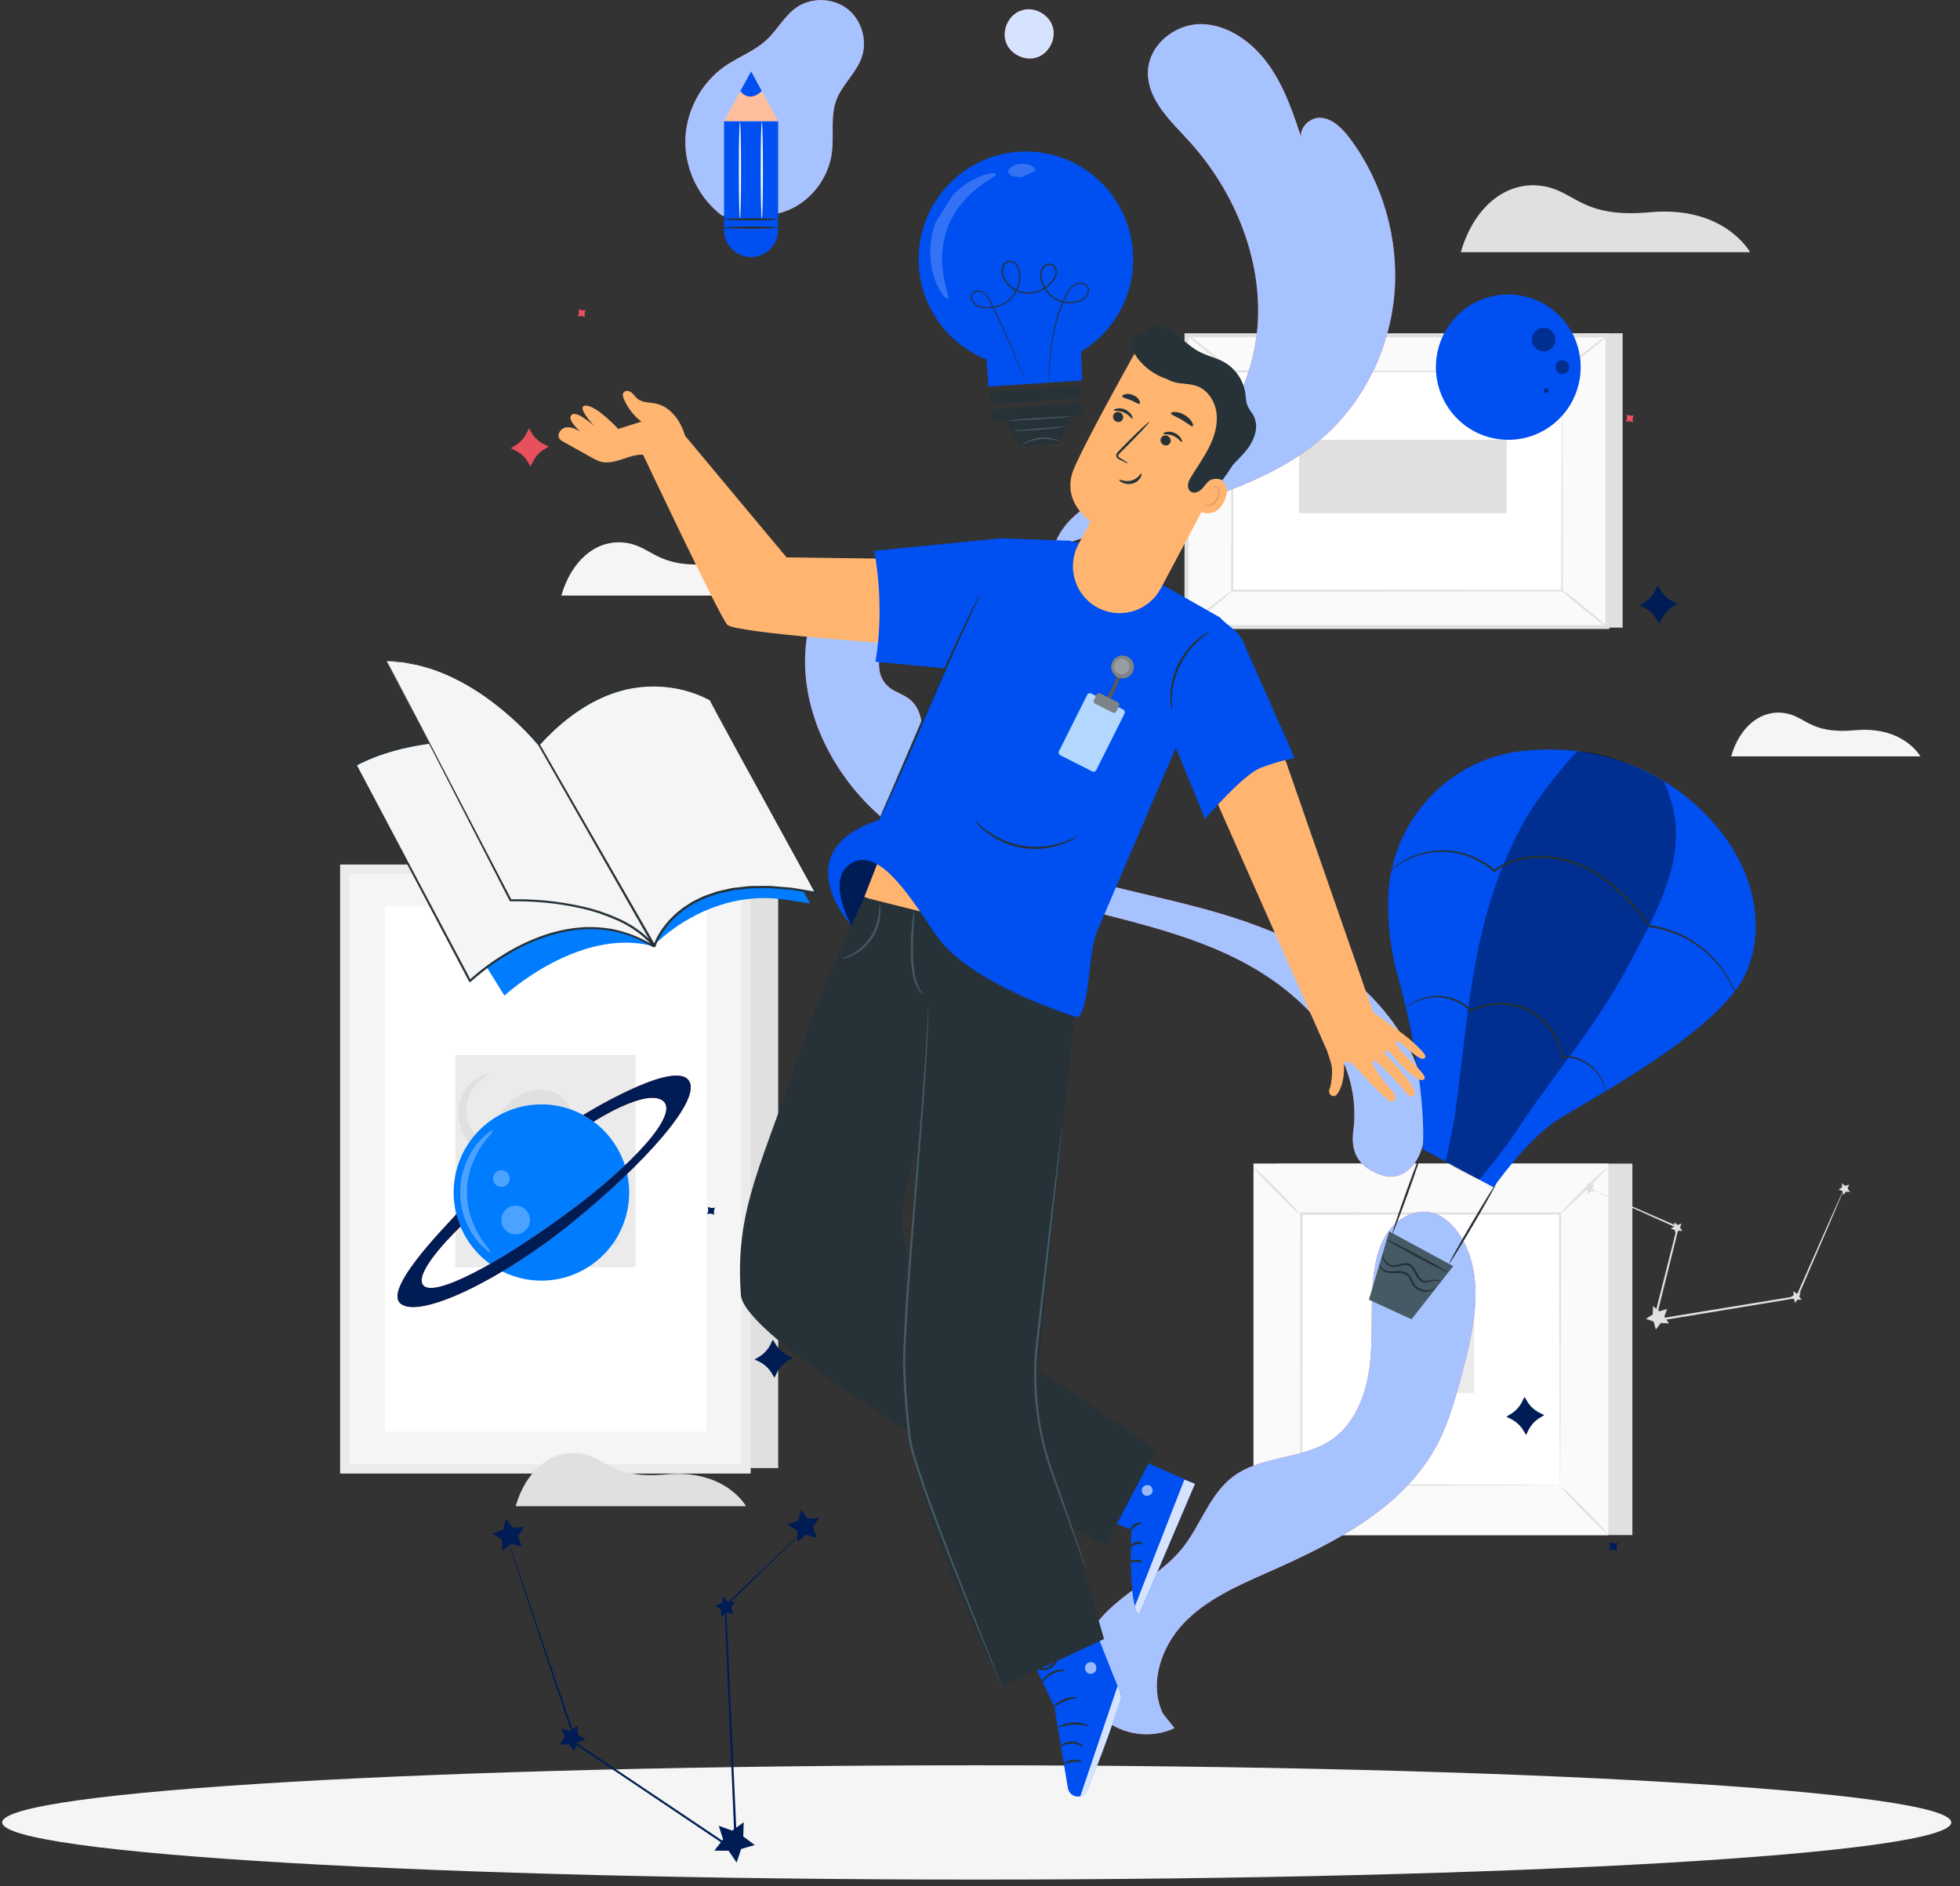 <svg width="213" height="205" viewBox="0 0 213 205" fill="none" xmlns="http://www.w3.org/2000/svg">
<rect x="0" y="0" width="213" height="205" fill="#333333" stroke="none"/>
<g id="Group 57">
<g id="Floor">
<path id="&#38;lt;Path&#38;gt;" d="M106.145 204.293C164.634 204.293 212.049 201.512 212.049 198.082C212.049 194.652 164.634 191.872 106.145 191.872C47.655 191.872 0.24 194.652 0.24 198.082C0.24 201.512 47.655 204.293 106.145 204.293Z" fill="#F5F5F5"/>
<g id="Group">
<path id="Vector" d="M177.398 126.475H138.841V166.848H177.398V126.475Z" fill="#E0E0E0"/>
<g id="Group_2">
<path id="Vector_2" d="M174.787 126.475H136.23V166.849H174.787V126.475Z" fill="#FAFAFA"/>
<path id="Vector_3" d="M174.803 166.859H136.219V126.464H174.803V166.859ZM136.246 166.837H174.781V126.491H136.246V166.837Z" fill="#E0E0E0"/>
</g>
<path id="Vector_4" d="M169.603 131.906H141.413V161.422H169.603V131.906Z" fill="white"/>
<path id="Vector_5" d="M141.413 161.62C141.413 161.62 141.167 161.955 140.719 162.432C140.272 162.909 139.638 163.557 138.928 164.259C138.218 164.961 137.568 165.587 137.087 166.031C136.606 166.475 136.295 166.739 136.273 166.711C136.251 166.689 136.514 166.382 136.967 165.905C137.415 165.428 138.054 164.78 138.764 164.078C139.474 163.376 140.129 162.75 140.61 162.306C141.091 161.862 141.397 161.604 141.424 161.626L141.413 161.62Z" fill="#E0E0E0"/>
<path id="Vector_6" d="M169.603 161.543C169.603 161.543 169.936 161.79 170.411 162.24C170.887 162.69 171.531 163.326 172.23 164.039C172.929 164.753 173.552 165.405 173.995 165.888C174.437 166.371 174.699 166.684 174.672 166.706C174.65 166.728 174.344 166.464 173.869 166.009C173.394 165.559 172.749 164.917 172.05 164.204C171.351 163.491 170.728 162.832 170.286 162.35C169.843 161.867 169.587 161.56 169.608 161.538L169.603 161.543Z" fill="#E0E0E0"/>
<path id="Vector_7" d="M169.527 131.983C169.527 131.983 169.773 131.648 170.221 131.171C170.669 130.694 171.302 130.046 172.012 129.344C172.722 128.642 173.372 128.016 173.853 127.572C174.334 127.128 174.645 126.864 174.667 126.892C174.689 126.914 174.426 127.221 173.973 127.698C173.525 128.175 172.886 128.823 172.176 129.525C171.466 130.227 170.811 130.853 170.33 131.297C169.849 131.741 169.543 131.999 169.521 131.977L169.527 131.983Z" fill="#E0E0E0"/>
<path id="Vector_8" d="M141.337 132.054C141.337 132.054 141.004 131.808 140.529 131.358C140.053 130.908 139.409 130.271 138.71 129.558C138.01 128.845 137.388 128.192 136.945 127.709C136.503 127.227 136.241 126.914 136.268 126.892C136.29 126.87 136.596 127.133 137.071 127.589C137.546 128.039 138.191 128.68 138.89 129.394C139.589 130.107 140.212 130.765 140.654 131.248C141.097 131.731 141.353 132.038 141.331 132.06L141.337 132.054Z" fill="#E0E0E0"/>
<path id="Vector_9" d="M169.527 161.422C169.527 161.422 169.527 161.373 169.521 161.28C169.521 161.181 169.521 161.044 169.516 160.868C169.516 160.501 169.511 159.969 169.505 159.277C169.5 157.878 169.489 155.843 169.478 153.259C169.467 148.091 169.445 140.723 169.423 131.906L169.532 132.016C161.323 132.016 151.688 132.027 141.419 132.032L141.545 131.906C141.539 142.742 141.534 152.875 141.528 161.422L141.419 161.313C149.841 161.335 156.86 161.357 161.776 161.368C164.234 161.379 166.168 161.389 167.495 161.395C168.15 161.395 168.658 161.406 169.008 161.406C169.172 161.406 169.303 161.406 169.401 161.411C169.489 161.411 169.538 161.411 169.538 161.417C169.538 161.417 169.5 161.417 169.412 161.422C169.319 161.422 169.194 161.422 169.035 161.428C168.686 161.428 168.189 161.433 167.544 161.439C166.222 161.444 164.3 161.455 161.853 161.466C156.92 161.477 149.88 161.499 141.43 161.521H141.321V161.411C141.321 152.864 141.31 142.731 141.304 131.895V131.769H141.43C151.699 131.775 161.334 131.78 169.543 131.786H169.653V131.895C169.631 140.745 169.609 148.129 169.598 153.319C169.587 155.892 169.576 157.917 169.571 159.31C169.571 159.99 169.56 160.517 169.56 160.885C169.56 161.055 169.56 161.186 169.554 161.285C169.554 161.373 169.554 161.417 169.549 161.417L169.527 161.422Z" fill="#E0E0E0"/>
<path id="Vector_10" d="M160.214 141.94H150.808V151.388H160.214V141.94Z" fill="#EBEBEB"/>
</g>
<g id="Group_3">
<path id="Vector_11" d="M176.338 36.22V68.216H130.593L128.943 36.445L176.338 36.22Z" fill="#E0E0E0"/>
<g id="Group_4">
<path id="Vector_12" d="M128.943 36.445V68.145H174.694V36.445H128.943Z" fill="#FAFAFA"/>
<path id="Vector_13" d="M174.907 68.365H128.725V36.226H174.907V68.365ZM129.157 67.931H174.47V36.665H129.157V67.931Z" fill="#E0E0E0"/>
</g>
<g id="Group_5">
<path id="Vector_14" d="M169.734 40.384H133.897V64.211H169.734V40.384Z" fill="white"/>
<path id="Vector_15" d="M169.735 40.385C169.735 40.385 169.674 40.385 169.56 40.39C169.44 40.39 169.27 40.39 169.052 40.395C168.598 40.395 167.937 40.401 167.085 40.406C165.365 40.412 162.863 40.423 159.701 40.434C153.381 40.445 144.434 40.467 133.903 40.483L134.007 40.379C134.007 47.659 134.012 55.724 134.018 64.2L133.903 64.091C147.422 64.102 159.886 64.107 169.74 64.113L169.653 64.2C169.674 56.948 169.691 51.006 169.702 46.864C169.713 44.795 169.718 43.177 169.724 42.069C169.724 41.52 169.729 41.103 169.735 40.807C169.735 40.522 169.745 40.368 169.745 40.368C169.745 40.368 169.751 40.505 169.756 40.785C169.756 41.07 169.762 41.487 169.767 42.03C169.767 43.133 169.778 44.741 169.789 46.803C169.8 50.957 169.816 56.92 169.838 64.195V64.283H169.751C159.897 64.288 147.433 64.299 133.914 64.305H133.799V64.189C133.799 55.708 133.805 47.643 133.81 40.362V40.258H133.914C144.472 40.28 153.447 40.297 159.783 40.308C162.934 40.319 165.43 40.33 167.145 40.335C167.992 40.335 168.642 40.346 169.095 40.346C169.308 40.346 169.472 40.346 169.593 40.352C169.702 40.352 169.756 40.357 169.756 40.357L169.735 40.385Z" fill="#E0E0E0"/>
</g>
<path id="Vector_16" d="M128.944 36.357C128.944 36.357 129.26 36.528 129.73 36.868C130.2 37.208 130.834 37.691 131.522 38.239C132.21 38.793 132.816 39.315 133.242 39.709C133.668 40.099 133.92 40.362 133.898 40.384C133.854 40.434 132.756 39.523 131.38 38.42C130.003 37.318 128.9 36.407 128.944 36.357Z" fill="#E0E0E0"/>
<path id="Vector_17" d="M174.694 36.445C174.733 36.494 173.657 37.416 172.286 38.502C170.915 39.589 169.778 40.434 169.74 40.384C169.702 40.335 170.778 39.413 172.149 38.327C173.515 37.24 174.656 36.396 174.694 36.445Z" fill="#E0E0E0"/>
<g id="Group_6">
<path id="Vector_18" d="M174.656 68.15C172.957 66.768 171.253 65.38 169.554 63.997L174.656 68.15Z" fill="white"/>
<path id="Vector_19" d="M169.554 63.997C169.592 63.948 170.767 64.837 172.176 65.983C173.585 67.13 174.694 68.101 174.656 68.15C174.618 68.2 173.443 67.311 172.034 66.164C170.625 65.017 169.516 64.046 169.554 63.997Z" fill="#E0E0E0"/>
</g>
<path id="Vector_20" d="M128.943 68.145C128.905 68.096 129.97 67.185 131.325 66.109C132.679 65.034 133.81 64.2 133.848 64.25C133.887 64.299 132.821 65.21 131.467 66.285C130.112 67.36 128.982 68.194 128.943 68.145Z" fill="#E0E0E0"/>
<path id="Vector_21" d="M141.173 47.802V55.779H163.726V47.802H141.173Z" fill="#E0E0E0"/>
</g>
<g id="Group_7">
<path id="Vector_22" d="M84.569 93.963H81.532V159.568H84.569V93.963Z" fill="#E0E0E0"/>
<path id="Vector_23" d="M81.024 94.468H37.508C37.483 94.468 37.464 94.488 37.464 94.512V159.612C37.464 159.637 37.483 159.656 37.508 159.656H81.024C81.048 159.656 81.068 159.637 81.068 159.612V94.512C81.068 94.488 81.048 94.468 81.024 94.468Z" fill="#F5F5F5"/>
<path id="Vector_24" d="M81.532 160.166H37.005C37.005 160.166 36.961 160.144 36.961 160.122V94.007C36.961 94.007 36.983 93.963 37.005 93.963H81.532C81.532 93.963 81.576 93.985 81.576 94.007V160.122C81.576 160.122 81.554 160.166 81.532 160.166ZM38.016 159.151H80.522C80.522 159.151 80.565 159.129 80.565 159.108V95.022C80.565 95.022 80.544 94.978 80.522 94.978H38.016C38.016 94.978 37.972 95 37.972 95.022V159.108C37.972 159.108 37.994 159.151 38.016 159.151Z" fill="#EBEBEB"/>
<path id="Vector_25" d="M76.709 98.49H41.899C41.875 98.49 41.855 98.509 41.855 98.534V155.547C41.855 155.571 41.875 155.591 41.899 155.591H76.709C76.733 155.591 76.753 155.571 76.753 155.547V98.534C76.753 98.509 76.733 98.49 76.709 98.49Z" fill="white"/>
<path id="Vector_26" d="M69.035 114.68H49.502C49.484 114.68 49.47 114.694 49.47 114.713V137.717C49.47 137.735 49.484 137.75 49.502 137.75H69.035C69.053 137.75 69.068 137.735 69.068 137.717V114.713C69.068 114.694 69.053 114.68 69.035 114.68Z" fill="#EBEBEB"/>
<path id="Vector_27" d="M67.517 134.924C67.544 135.001 66.577 135.423 64.736 135.209C63.83 135.083 62.705 134.759 61.607 133.953C60.536 133.146 59.52 131.851 59.176 130.112C58.821 128.39 59.394 126.244 61.033 124.862C61.443 124.522 61.918 124.231 62.442 124.033C62.999 123.825 63.606 123.754 64.207 123.83C64.802 123.902 65.436 124.11 65.971 124.604C66.512 125.098 66.806 125.926 66.665 126.667C66.539 127.413 66.129 127.984 65.698 128.439C65.25 128.9 64.742 129.24 64.223 129.531C63.169 130.118 61.962 130.48 60.7 130.54C59.444 130.601 58.111 130.343 56.947 129.684C55.789 129.031 54.801 128.044 54.184 126.81C53.555 125.586 53.359 124.105 53.687 122.783C54.003 121.46 54.752 120.281 55.8 119.463C56.325 119.052 56.92 118.75 57.57 118.564C58.226 118.394 58.897 118.361 59.564 118.503C60.225 118.64 60.897 118.97 61.372 119.529C61.858 120.083 62.076 120.813 62.082 121.471C62.093 122.135 61.913 122.783 61.612 123.32C61.317 123.863 60.913 124.302 60.492 124.67C59.646 125.389 58.695 125.866 57.718 126.151C56.74 126.431 55.74 126.508 54.795 126.376C53.856 126.244 52.971 125.893 52.255 125.4C50.813 124.417 49.978 122.92 49.83 121.537C49.666 120.133 50.18 118.975 50.731 118.223C51.3 117.461 51.95 117.066 52.398 116.89C52.856 116.715 53.118 116.72 53.129 116.764C53.151 116.824 52.922 116.929 52.55 117.176C52.184 117.428 51.671 117.856 51.256 118.575C50.852 119.277 50.513 120.292 50.726 121.406C50.917 122.508 51.671 123.699 52.884 124.439C54.069 125.197 55.735 125.394 57.335 124.867C58.127 124.61 58.919 124.182 59.564 123.6C60.203 123.024 60.64 122.278 60.607 121.504C60.585 120.725 60.099 120.177 59.263 120.018C58.859 119.941 58.406 119.963 57.98 120.078C57.559 120.204 57.139 120.418 56.773 120.714C56.035 121.296 55.473 122.185 55.249 123.156C55.019 124.121 55.156 125.147 55.626 126.08C56.084 127.007 56.855 127.781 57.734 128.28C58.608 128.779 59.629 128.993 60.634 128.96C61.639 128.922 62.628 128.636 63.486 128.176C63.922 127.94 64.321 127.671 64.622 127.369C64.933 127.067 65.146 126.716 65.201 126.425C65.255 126.129 65.168 125.871 64.966 125.663C64.758 125.454 64.398 125.295 64.021 125.246C63.644 125.186 63.251 125.224 62.912 125.339C62.535 125.471 62.186 125.663 61.874 125.91C61.252 126.398 60.787 127.067 60.525 127.775C60.258 128.483 60.197 129.218 60.296 129.92C60.503 131.33 61.29 132.493 62.164 133.245C63.054 133.997 64.032 134.386 64.846 134.589C66.501 134.979 67.5 134.787 67.511 134.924H67.517Z" fill="#E0E0E0"/>
</g>
</g>
<g id="Character 1">
<path id="Vector_28" d="M158.755 27.41H190.19C190.19 27.41 187.41 22.329 179.32 23.07C171.591 23.778 171.198 20.568 167.271 20.173C163.344 19.778 160.066 22.807 158.755 27.41Z" fill="#E0E0E0"/>
<g id="Group_8">
<g id="Group_9">
<path id="Vector_29" d="M200.415 129.181C200.415 129.181 200.393 129.258 200.333 129.406C200.267 129.565 200.18 129.779 200.071 130.048C199.831 130.624 199.486 131.436 199.049 132.462C198.148 134.552 196.881 137.498 195.368 141.02L195.346 141.07L195.292 141.081C191.894 141.646 187.929 142.304 183.712 143.001C182.39 143.22 181.095 143.429 179.828 143.637L179.653 143.665L179.697 143.489C180.642 139.748 181.511 136.302 182.248 133.378L182.303 133.488C179.473 132.22 177.141 131.172 175.497 130.432C174.699 130.064 174.066 129.779 173.618 129.57C173.416 129.472 173.252 129.395 173.126 129.34C173.017 129.285 172.962 129.258 172.962 129.252C172.962 129.247 173.022 129.269 173.137 129.313C173.263 129.367 173.432 129.433 173.64 129.521C174.093 129.713 174.732 129.987 175.541 130.333C177.196 131.052 179.539 132.072 182.379 133.312L182.456 133.345L182.434 133.427C181.707 136.357 180.85 139.802 179.921 143.55L179.79 143.407C181.052 143.198 182.352 142.984 183.674 142.765C187.89 142.074 191.856 141.426 195.259 140.872L195.182 140.933C196.728 137.427 198.028 134.486 198.946 132.407C199.404 131.392 199.765 130.585 200.022 130.015C200.142 129.752 200.24 129.543 200.311 129.389C200.377 129.247 200.415 129.175 200.42 129.181H200.415Z" fill="#E0E0E0"/>
<path id="Vector_30" d="M181.183 142.266L180.866 143.105L181.374 143.84L180.484 143.796L179.943 144.51L179.714 143.643L178.873 143.346L179.615 142.858L179.637 141.964L180.331 142.523L181.183 142.266Z" fill="#E0E0E0"/>
<path id="Vector_31" d="M173.236 128.698L173.077 129.115L173.328 129.482L172.886 129.461L172.618 129.812L172.504 129.384L172.083 129.236L172.454 128.994L172.465 128.55L172.809 128.824L173.236 128.698Z" fill="#E0E0E0"/>
<path id="Vector_32" d="M195.69 140.493L195.532 140.91L195.783 141.278L195.341 141.256L195.073 141.613L194.958 141.179L194.538 141.031L194.909 140.79L194.92 140.345L195.264 140.625L195.69 140.493Z" fill="#E0E0E0"/>
<path id="Vector_33" d="M182.734 133.005L182.576 133.422L182.827 133.789L182.384 133.767L182.117 134.118L181.997 133.69L181.582 133.542L181.953 133.301L181.964 132.856L182.308 133.131L182.734 133.005Z" fill="#E0E0E0"/>
<path id="Vector_34" d="M200.95 128.764L200.792 129.181L201.049 129.549L200.601 129.527L200.333 129.878L200.218 129.45L199.798 129.302L200.169 129.06L200.18 128.61L200.524 128.89L200.95 128.764Z" fill="#E0E0E0"/>
</g>
<path id="Vector_35" d="M56.046 163.711H81.073C81.073 163.711 78.861 159.668 72.416 160.255C66.266 160.82 65.949 158.263 62.819 157.951C59.689 157.638 57.084 160.046 56.041 163.711H56.046Z" fill="#E0E0E0"/>
<path id="Vector_36" d="M61.011 64.733H86.038C86.038 64.733 83.826 60.69 77.381 61.277C71.23 61.842 70.914 59.285 67.784 58.973C64.654 58.66 62.049 61.068 61.005 64.733H61.011Z" fill="#F5F5F5"/>
<path id="Vector_37" d="M188.131 82.212H208.696C208.696 82.212 206.877 78.888 201.584 79.37C196.526 79.831 196.269 77.735 193.702 77.478C191.13 77.22 188.988 79.2 188.131 82.212Z" fill="#F5F5F5"/>
</g>
<g id="Group_10">
<g id="Group_11">
<path id="Vector_38" d="M147.066 122.98C148.088 115.239 142.669 108.853 135.902 105.018C129.134 101.183 121.28 99.894 113.802 97.76C106.751 95.746 99.737 92.811 94.516 87.643C89.294 82.475 86.158 74.707 88.037 67.591C88.507 65.802 89.354 64.008 90.878 62.977C92.407 61.946 94.739 61.973 95.876 63.421C98.301 66.516 93.57 72.051 96.536 74.63C97.214 75.222 98.153 75.442 98.852 76.001C100.726 77.499 100.12 80.418 100.382 82.81C100.906 87.539 105.32 90.825 109.656 92.74C115.463 95.308 121.755 96.515 127.916 98.034C134.078 99.554 140.293 101.474 145.422 105.216C150.557 108.963 155.008 114.828 154.976 121.197C154.965 122.98 154.741 125.169 153.626 126.557C152.512 127.945 151.097 128.231 149.492 127.474C147.886 126.717 146.766 125.542 147.061 122.969" fill="#E8505B"/>
<path id="Vector_39" d="M147.066 122.98C148.088 115.239 142.669 108.853 135.902 105.018C129.134 101.183 121.28 99.894 113.802 97.76C106.751 95.746 99.737 92.811 94.516 87.643C89.294 82.475 86.158 74.707 88.037 67.591C88.507 65.802 89.354 64.008 90.878 62.977C92.407 61.946 94.739 61.973 95.876 63.421C98.301 66.516 93.57 72.051 96.536 74.63C97.214 75.222 98.153 75.442 98.852 76.001C100.726 77.499 100.12 80.418 100.382 82.81C100.906 87.539 105.32 90.825 109.656 92.74C115.463 95.308 121.755 96.515 127.916 98.034C134.078 99.554 140.293 101.474 145.422 105.216C150.557 108.963 155.008 114.828 154.976 121.197C154.965 122.98 154.741 125.169 153.626 126.557C152.512 127.945 151.097 128.231 149.492 127.474C147.886 126.717 146.766 125.542 147.061 122.969" fill="#A7C3FF"/>
</g>
<g id="Group_12">
<path id="Vector_40" d="M114.316 61.457C114.07 58.588 116.2 56.092 118.614 54.759C121.034 53.42 123.803 52.877 126.294 51.692C132.483 48.746 136.421 41.806 136.71 34.69C137 27.574 133.93 20.464 129.129 15.236C127.179 13.112 124.776 10.885 124.748 7.988C124.716 4.965 127.638 2.584 130.555 2.623C133.471 2.661 136.159 4.62 137.901 7.088C139.649 9.557 140.61 12.492 141.55 15.378C140.878 14.171 142.254 12.679 143.582 12.805C144.909 12.931 145.952 14.045 146.772 15.148C150.284 19.899 152.021 26 151.54 31.881C151.054 37.762 148.35 43.353 144.128 47.221C139.409 51.538 133.171 53.563 127.119 55.483L114.491 59.488" fill="#E8505B"/>
<path id="Vector_41" d="M114.316 61.457C114.07 58.588 116.2 56.092 118.614 54.759C121.034 53.42 123.803 52.877 126.294 51.692C132.483 48.746 136.421 41.806 136.71 34.69C137 27.574 133.93 20.464 129.129 15.236C127.179 13.112 124.776 10.885 124.748 7.988C124.716 4.965 127.638 2.584 130.555 2.623C133.471 2.661 136.159 4.62 137.901 7.088C139.649 9.557 140.61 12.492 141.55 15.378C140.878 14.171 142.254 12.679 143.582 12.805C144.909 12.931 145.952 14.045 146.772 15.148C150.284 19.899 152.021 26 151.54 31.881C151.054 37.762 148.35 43.353 144.128 47.221C139.409 51.538 133.171 53.563 127.119 55.483L114.491 59.488" fill="#A7C3FF"/>
</g>
<g id="Group_13">
<path id="Vector_42" d="M110.804 1.213C109.547 1.745 108.859 3.341 109.334 4.62C109.809 5.903 111.366 6.66 112.661 6.244C113.955 5.827 114.78 4.296 114.419 2.974C114.059 1.657 112.573 0.763 111.246 1.07" fill="#E8505B"/>
<path id="Vector_43" d="M110.804 1.213C109.547 1.745 108.859 3.341 109.334 4.62C109.809 5.903 111.366 6.66 112.661 6.244C113.955 5.827 114.78 4.296 114.419 2.974C114.059 1.657 112.573 0.763 111.246 1.07" fill="#D6E3FF"/>
</g>
</g>
<g id="Group_14">
<path id="Vector_44" d="M126.376 186.249C124.83 183.023 126.179 179.007 128.643 176.423C131.112 173.839 134.476 172.363 137.737 170.92C144.936 167.738 152.556 163.941 156.215 156.946C157.45 154.587 158.155 151.992 158.848 149.425C160.192 144.449 161.454 138.798 158.75 134.409C157.974 133.147 156.805 132.028 155.352 131.764C153.697 131.468 151.993 132.384 150.972 133.728C149.95 135.073 149.513 136.773 149.3 138.447C148.896 141.634 149.229 144.877 148.896 148.07C148.563 151.263 147.4 154.604 144.778 156.442C141.593 158.675 137.043 158.17 133.952 160.529C131.456 162.433 130.5 165.735 128.55 168.199C126.906 170.267 124.606 171.682 122.503 173.279C120.4 174.87 118.363 176.818 117.648 179.363C116.905 182.008 117.833 185.053 119.925 186.83C122.017 188.602 125.163 189.014 127.632 187.829" fill="#E8505B"/>
<path id="Vector_45" d="M126.376 186.249C124.83 183.023 126.179 179.007 128.643 176.423C131.112 173.839 134.476 172.363 137.737 170.92C144.936 167.738 152.556 163.941 156.215 156.946C157.45 154.587 158.155 151.992 158.848 149.425C160.192 144.449 161.454 138.798 158.75 134.409C157.974 133.147 156.805 132.028 155.352 131.764C153.697 131.468 151.993 132.384 150.972 133.728C149.95 135.073 149.513 136.773 149.3 138.447C148.896 141.634 149.229 144.877 148.896 148.07C148.563 151.263 147.4 154.604 144.778 156.442C141.593 158.675 137.043 158.17 133.952 160.529C131.456 162.433 130.5 165.735 128.55 168.199C126.906 170.267 124.606 171.682 122.503 173.279C120.4 174.87 118.363 176.818 117.648 179.363C116.905 182.008 117.833 185.053 119.925 186.83C122.017 188.602 125.163 189.014 127.632 187.829" fill="#A7C3FF"/>
</g>
<g id="Group_15">
<g id="Group_16">
<path id="Vector_46" d="M78.506 23.465C75.972 21.578 74.426 18.418 74.48 15.252C74.535 12.081 76.195 8.981 78.796 7.187C80.265 6.172 82.007 5.552 83.318 4.329C84.481 3.243 85.235 1.739 86.535 0.829C88.152 -0.307 90.495 -0.252 92.063 0.944C93.631 2.145 94.297 4.406 93.631 6.266C93.03 7.95 91.528 9.184 90.894 10.858C90.217 12.663 90.654 14.676 90.403 16.591C90.091 18.939 88.676 21.111 86.656 22.335C84.635 23.553 82.056 23.8 79.85 22.971" fill="#E8505B"/>
<path id="Vector_47" d="M78.506 23.465C75.972 21.578 74.426 18.418 74.48 15.252C74.535 12.081 76.195 8.981 78.796 7.187C80.265 6.172 82.007 5.552 83.318 4.329C84.481 3.243 85.235 1.739 86.535 0.829C88.152 -0.307 90.495 -0.252 92.063 0.944C93.631 2.145 94.297 4.406 93.631 6.266C93.03 7.95 91.528 9.184 90.894 10.858C90.217 12.663 90.654 14.676 90.403 16.591C90.091 18.939 88.676 21.111 86.656 22.335C84.635 23.553 82.056 23.8 79.85 22.971" fill="#A7C3FF"/>
</g>
<g id="Group_17">
<path id="Vector_48" d="M78.686 13.168H84.563V24.985C84.563 26.614 83.247 27.937 81.625 27.937C80.002 27.937 78.686 26.614 78.686 24.985V13.168Z" fill="#004FF1"/>
<path id="Vector_49" d="M78.686 13.168L81.625 7.758L84.563 13.168H78.686Z" fill="#FFBE9D"/>
<path id="Vector_50" d="M80.461 9.898C80.461 9.898 81.352 11.247 82.788 9.898L81.625 7.752L80.461 9.898Z" fill="#004FF1"/>
</g>
<path id="Vector_51" d="M84.645 24.743C84.645 24.809 83.307 24.864 81.658 24.864C80.008 24.864 78.67 24.809 78.67 24.743C78.67 24.677 80.008 24.623 81.658 24.623C83.307 24.623 84.645 24.677 84.645 24.743Z" fill="#263238"/>
<path id="Vector_52" d="M84.585 23.838C84.585 23.904 83.275 23.959 81.658 23.959C80.041 23.959 78.73 23.904 78.73 23.838C78.73 23.772 80.041 23.717 81.658 23.717C83.275 23.717 84.585 23.772 84.585 23.838Z" fill="#263238"/>
<path id="Vector_53" d="M80.412 13.255C80.478 13.255 80.532 15.608 80.532 18.516C80.532 21.424 80.478 23.778 80.412 23.778C80.347 23.778 80.292 21.424 80.292 18.516C80.292 15.608 80.347 13.255 80.412 13.255Z" fill="#FAFAFA"/>
<path id="Vector_54" d="M82.788 13.255C82.854 13.255 82.908 15.608 82.908 18.516C82.908 21.424 82.854 23.778 82.788 23.778C82.723 23.778 82.668 21.424 82.668 18.516C82.668 15.608 82.723 13.255 82.788 13.255Z" fill="#FAFAFA"/>
</g>
<g id="Group_18">
<path id="Vector_55" d="M169.166 81.472C167.91 81.439 166.577 81.483 165.211 81.653C156.975 82.678 150.835 89.783 150.852 98.122C150.852 100.553 151.114 103.269 151.873 105.973C154.173 114.164 154.883 121.384 154.615 124.901L162.311 129.054C162.311 129.054 165.872 123.913 169.314 121.697C172.755 119.481 184.214 113.55 188.748 107.455C191.67 103.526 192.233 95.462 185.263 88.412C181.002 84.105 175.207 81.647 169.161 81.477L169.166 81.472Z" fill="#004FF1"/>
<path id="Vector_56" d="M150.972 133.844L157.925 137.618L153.397 143.39L148.765 141.272L150.972 133.844Z" fill="#455A64"/>
<path id="Vector_57" d="M151.31 134.074C151.25 134.052 151.938 131.978 152.851 129.444C153.763 126.909 154.555 124.874 154.615 124.896C154.675 124.918 153.987 126.991 153.075 129.526C152.162 132.061 151.37 134.096 151.31 134.074Z" fill="#263238"/>
<path id="Vector_58" d="M157.488 137.333C157.434 137.3 158.521 135.341 159.919 132.96C161.317 130.579 162.503 128.676 162.557 128.708C162.612 128.741 161.525 130.7 160.126 133.081C158.728 135.462 157.548 137.366 157.488 137.333Z" fill="#263238"/>
<g id="Group_19" opacity="0.4">
<path id="Vector_59" d="M171.482 81.691C171.171 81.707 167.347 86.206 165.654 89.251C159.963 99.494 159.706 109.457 158.127 121.082C157.903 122.745 157.079 126.322 157.095 126.24C157.936 126.903 160.771 128.226 160.771 128.226C160.771 128.226 163.442 124.989 164.502 123.359C168.751 116.842 173.361 111.761 176.999 104.876C180.637 97.996 184.138 91.89 180.768 84.873C180.768 84.873 174.94 81.504 171.488 81.696L171.482 81.691Z" fill="black"/>
</g>
<path id="Vector_60" d="M188.78 108.486C188.78 108.486 188.742 108.415 188.682 108.267C188.617 108.119 188.546 107.894 188.415 107.619C188.163 107.06 187.754 106.259 187.071 105.348C186.388 104.448 185.432 103.433 184.116 102.583C182.821 101.711 181.161 101.019 179.271 100.783H179.227L179.2 100.74C178.315 99.544 177.299 98.304 176.092 97.157C174.885 96.016 173.476 94.963 171.853 94.222C170.231 93.498 168.489 93.174 166.845 93.262C165.195 93.344 163.655 93.871 162.459 94.732L162.388 94.781L162.322 94.727C160.891 93.465 159.181 92.812 157.636 92.636C156.084 92.455 154.702 92.746 153.654 93.147C152.594 93.553 151.846 94.068 151.365 94.441C151.125 94.628 150.944 94.781 150.83 94.891C150.71 94.995 150.65 95.05 150.644 95.045C150.644 95.045 150.693 94.979 150.808 94.864C150.917 94.749 151.092 94.584 151.327 94.386C151.797 93.992 152.545 93.454 153.61 93.026C154.67 92.598 156.068 92.291 157.657 92.461C159.236 92.625 160.989 93.278 162.464 94.567H162.333C163.556 93.668 165.146 93.125 166.834 93.037C168.522 92.944 170.302 93.267 171.957 94.013C173.612 94.765 175.043 95.835 176.261 96.993C177.479 98.156 178.495 99.406 179.38 100.613L179.309 100.57C181.232 100.822 182.92 101.535 184.225 102.435C185.552 103.313 186.503 104.355 187.18 105.271C187.857 106.198 188.251 107.021 188.486 107.592C188.606 107.877 188.666 108.108 188.72 108.256C188.77 108.409 188.791 108.486 188.786 108.486H188.78Z" fill="#263238"/>
<path id="Vector_61" d="M174.47 118.69C174.421 118.707 174.432 117.994 173.809 117.012C173.492 116.534 173.022 115.997 172.329 115.585C171.657 115.168 170.756 114.883 169.783 114.982L169.685 114.993L169.669 114.899C169.516 113.906 169.106 112.848 168.407 111.915C167.713 110.982 166.741 110.154 165.55 109.687C164.578 109.298 163.54 109.161 162.562 109.227C161.585 109.298 160.678 109.572 159.902 109.978L159.831 110.017L159.777 109.956C159.007 109.128 158.013 108.662 157.106 108.502C156.194 108.316 155.358 108.409 154.708 108.579C153.392 108.941 152.834 109.578 152.807 109.528C152.807 109.528 152.84 109.49 152.911 109.424C152.982 109.364 153.086 109.26 153.239 109.155C153.539 108.936 154.014 108.656 154.681 108.459C155.342 108.267 156.199 108.157 157.144 108.332C158.089 108.486 159.127 108.952 159.941 109.819L159.81 109.797C160.607 109.369 161.547 109.078 162.552 109.002C163.557 108.93 164.633 109.068 165.643 109.473C166.878 109.956 167.883 110.818 168.593 111.783C169.308 112.754 169.723 113.846 169.871 114.877L169.762 114.79C170.788 114.702 171.728 115.009 172.416 115.459C173.121 115.892 173.596 116.463 173.907 116.962C174.213 117.467 174.35 117.917 174.415 118.224C174.448 118.378 174.453 118.498 174.464 118.581C174.47 118.663 174.475 118.701 174.464 118.701L174.47 118.69Z" fill="#263238"/>
<path id="Vector_62" d="M156.581 139.434C156.581 139.434 156.505 139.341 156.325 139.264C156.144 139.187 155.855 139.176 155.511 139.291C155.336 139.341 155.134 139.401 154.894 139.407C154.653 139.407 154.391 139.297 154.205 139.099C153.834 138.715 153.697 138.156 153.348 137.772C153.173 137.585 152.949 137.486 152.709 137.503C152.468 137.514 152.228 137.591 151.982 137.651C151.742 137.711 151.491 137.744 151.256 137.689C151.021 137.64 150.835 137.525 150.688 137.399C150.393 137.141 150.262 136.834 150.229 136.625C150.191 136.411 150.229 136.296 150.24 136.296C150.262 136.296 150.262 136.411 150.322 136.603C150.376 136.79 150.519 137.058 150.797 137.272C150.934 137.377 151.103 137.47 151.3 137.503C151.491 137.541 151.709 137.503 151.939 137.443C152.168 137.382 152.414 137.294 152.709 137.278C153.004 137.251 153.326 137.388 153.534 137.618C153.938 138.079 154.063 138.628 154.375 138.957C154.528 139.121 154.713 139.209 154.91 139.215C155.107 139.22 155.298 139.176 155.478 139.138C155.844 139.045 156.183 139.077 156.374 139.193C156.571 139.308 156.598 139.445 156.587 139.445L156.581 139.434Z" fill="#263238"/>
<path id="Vector_63" d="M157.379 138.315C157.346 138.375 155.827 137.618 153.987 136.631C152.146 135.643 150.677 134.798 150.704 134.738C150.737 134.677 152.255 135.435 154.096 136.422C155.937 137.41 157.406 138.254 157.373 138.315H157.379Z" fill="#263238"/>
<path id="Vector_64" d="M155.997 140.076C155.997 140.076 155.899 140.125 155.729 140.202C155.642 140.24 155.549 140.295 155.412 140.35C155.281 140.405 155.107 140.427 154.932 140.416C154.582 140.394 154.156 140.284 153.785 139.972C153.599 139.818 153.446 139.599 153.348 139.368C153.244 139.138 153.168 138.907 153.009 138.737C152.692 138.397 152.179 138.359 151.747 138.375C151.31 138.392 150.879 138.403 150.54 138.26C150.207 138.117 150.005 137.881 149.928 137.695C149.852 137.508 149.879 137.393 149.89 137.393C149.912 137.393 149.918 137.497 150.01 137.651C150.103 137.805 150.3 137.997 150.6 138.101C150.901 138.211 151.294 138.183 151.742 138.156C152.179 138.134 152.769 138.139 153.184 138.578C153.381 138.798 153.462 139.061 153.555 139.275C153.643 139.494 153.763 139.67 153.921 139.807C154.233 140.087 154.62 140.208 154.937 140.246C155.26 140.306 155.489 140.169 155.68 140.114C155.866 140.059 155.975 140.059 155.975 140.076H155.997Z" fill="#263238"/>
</g>
<g id="Group_20">
<g id="Group_21">
<path id="Vector_65" d="M92.582 100.871L104.604 99.082L98.858 90.902L95.777 91.083C93.702 91.204 91.872 92.493 91.052 94.408C90.616 95.428 90.495 96.553 90.703 97.639L92.587 100.865L92.582 100.871Z" fill="#E8505B"/>
<path id="Vector_66" d="M92.582 100.871L104.604 99.082L98.858 90.902L95.777 91.083C93.702 91.204 91.872 92.493 91.052 94.408C90.616 95.428 90.495 96.553 90.703 97.639L92.587 100.865L92.582 100.871Z" fill="#001C54"/>
</g>
<g id="Group_22">
<path id="Vector_67" d="M144.226 114.252C144.352 114.598 144.483 115.009 144.625 115.497C144.745 115.92 144.783 116.353 144.756 116.792C144.718 117.319 144.647 118.021 144.483 118.389C144.286 118.844 144.745 119.31 145.133 119.08C145.521 118.849 146.1 117.604 146.061 115.997C146.023 114.389 147.656 116.315 148.268 117.006C148.874 117.697 150.857 119.749 151.212 119.727C151.742 119.7 151.808 119.129 151.185 118.449C150.557 117.763 148.836 115.613 149.219 115.311C149.59 115.009 152.638 118.57 152.638 118.57C152.638 118.57 153.168 119.436 153.616 119.102C154.424 118.493 150.912 114.949 150.568 114.62C150.327 114.389 150.732 114.043 150.972 114.307C151.223 114.576 153.927 117.928 154.757 117.319C155.396 116.847 151.895 114.373 151.72 113.363C151.545 112.354 154.184 115.514 154.779 115.036C154.997 114.861 155.14 114.696 153.364 113.105C152.501 112.332 149.224 110.028 149.224 110.028L139.354 81.647L131.734 86.031L144.237 114.252H144.226Z" fill="#FFB570"/>
<path id="Vector_68" d="M85.481 60.585L74.453 47.369C74.311 46.913 74.137 46.469 73.913 46.052C73.361 45.021 72.449 44.121 71.313 43.874C70.614 43.72 69.811 43.792 69.264 43.331C69.019 43.122 68.855 42.832 68.598 42.64C68.341 42.448 67.915 42.409 67.746 42.689C67.631 42.886 67.702 43.139 67.79 43.347C68.199 44.324 68.866 45.185 69.701 45.827C68.669 46.145 67.189 46.623 67.189 46.623C67.189 46.623 64.856 44.083 63.666 44.088C62.475 44.093 64.632 46.354 64.632 46.354C64.632 46.354 62.721 44.582 62.125 45.081C61.53 45.58 63.054 46.897 63.054 46.897C62.573 46.639 62.044 46.37 61.503 46.458C60.962 46.546 60.498 47.188 60.787 47.654C60.896 47.835 61.088 47.945 61.273 48.044L64.207 49.684C64.698 49.958 65.212 50.244 65.774 50.26C67.265 50.304 68.396 49.382 69.882 49.421C69.882 49.421 78.195 67.004 79.036 67.909C79.877 68.815 98.143 70.049 98.143 70.049L108.717 60.898L85.465 60.58L85.481 60.585Z" fill="#FFB570"/>
<g id="Group_23">
<path id="Vector_69" d="M118.603 156.348L129.866 161.275L123.836 175.38C122.531 174.716 122.957 166.262 122.957 166.262L115.616 163.403L118.609 156.354L118.603 156.348Z" fill="#004FF1"/>
<g id="Group_24" opacity="0.6">
<path id="Vector_70" d="M124.208 161.637C124.399 161.396 124.787 161.341 125.033 161.522C125.278 161.703 125.338 162.098 125.153 162.339C124.967 162.586 124.503 162.668 124.279 162.46C124.055 162.251 124.006 161.785 124.246 161.593" fill="white"/>
</g>
<path id="Vector_71" d="M129.861 161.275L128.708 160.825L123.361 174.513C123.361 174.513 123.361 175.26 123.836 175.38L129.866 161.275H129.861Z" fill="#D6E3FF"/>
<path id="Vector_72" d="M122.782 166.459C122.853 166.487 123.028 166.157 123.394 165.911C123.754 165.658 124.126 165.609 124.126 165.537C124.142 165.466 123.683 165.395 123.246 165.697C122.804 165.993 122.711 166.448 122.782 166.459Z" fill="#263238"/>
<path id="Vector_73" d="M122.76 168.198C122.82 168.242 123.066 167.995 123.454 167.886C123.842 167.765 124.18 167.842 124.207 167.77C124.246 167.71 123.863 167.491 123.383 167.633C122.897 167.776 122.7 168.165 122.76 168.198Z" fill="#263238"/>
<path id="Vector_74" d="M124.164 169.801C124.208 169.746 123.902 169.499 123.454 169.515C123.001 169.526 122.717 169.79 122.76 169.839C122.799 169.905 123.093 169.779 123.459 169.773C123.831 169.757 124.126 169.861 124.164 169.795V169.801Z" fill="#263238"/>
<path id="Vector_75" d="M121.182 165.62C121.258 165.62 121.296 165.263 121.488 164.885C121.673 164.501 121.93 164.254 121.886 164.194C121.854 164.133 121.471 164.32 121.253 164.764C121.029 165.209 121.111 165.626 121.176 165.62H121.182Z" fill="#263238"/>
<path id="Vector_76" d="M119.663 164.566C119.69 164.577 119.849 164.325 119.964 163.859C120.018 163.628 120.056 163.343 120.051 163.025C120.051 162.866 120.035 162.701 120.013 162.526C119.996 162.443 119.991 162.35 119.936 162.24C119.898 162.13 119.734 162.01 119.587 162.054C119.45 162.081 119.346 162.185 119.303 162.29C119.254 162.394 119.237 162.487 119.226 162.569C119.199 162.745 119.188 162.915 119.188 163.074C119.193 163.398 119.254 163.683 119.335 163.908C119.499 164.363 119.707 164.588 119.729 164.572C119.767 164.55 119.619 164.298 119.51 163.859C119.456 163.639 119.417 163.37 119.428 163.074C119.428 162.926 119.445 162.772 119.477 162.613C119.505 162.449 119.554 162.317 119.636 162.312C119.669 162.312 119.68 162.312 119.707 162.361C119.734 162.41 119.745 162.487 119.762 162.569C119.789 162.728 119.805 162.888 119.816 163.036C119.833 163.332 119.816 163.606 119.783 163.831C119.723 164.281 119.63 164.555 119.663 164.572V164.566Z" fill="#263238"/>
<path id="Vector_77" d="M119.8 164.517C119.8 164.517 119.636 164.254 119.199 164.04C118.986 163.936 118.708 163.842 118.391 163.804C118.232 163.788 118.063 163.782 117.888 163.804C117.713 163.826 117.484 163.848 117.342 164.1C117.276 164.237 117.337 164.402 117.413 164.479C117.489 164.567 117.566 164.611 117.642 164.66C117.795 164.759 117.959 164.824 118.118 164.863C118.434 164.945 118.735 164.934 118.975 164.874C119.456 164.753 119.663 164.501 119.642 164.49C119.62 164.451 119.379 164.632 118.942 164.693C118.724 164.72 118.456 164.715 118.189 164.632C118.052 164.589 117.916 164.528 117.79 164.446C117.648 164.358 117.555 164.254 117.593 164.205C117.621 164.133 117.784 164.062 117.932 164.056C118.09 164.04 118.243 164.034 118.385 164.045C118.675 164.067 118.937 164.133 119.144 164.21C119.565 164.369 119.789 164.55 119.816 164.517H119.8Z" fill="#263238"/>
</g>
<g id="Group_25">
<path id="Vector_78" d="M109.93 175.726L114.589 185.524L116.047 194.341C116.151 194.977 116.774 195.388 117.396 195.24C117.746 195.158 118.03 194.911 118.167 194.577C119.024 192.448 122.132 184.597 121.75 183.9C121.307 183.094 117.522 173.235 117.522 173.235L109.93 175.72V175.726Z" fill="#004FF1"/>
<path id="Vector_79" d="M117.397 195.246L121.455 183.242L121.641 183.659C121.804 184.021 121.832 184.432 121.723 184.811C121.428 185.831 120.548 188.635 118.194 194.571C118.057 194.917 117.757 195.169 117.391 195.246H117.397Z" fill="#D6E3FF"/>
<g id="Group_26" opacity="0.6">
<path id="Vector_80" d="M117.997 180.954C117.828 181.239 117.915 181.651 118.188 181.832C118.461 182.013 118.882 181.93 119.057 181.651C119.232 181.371 119.144 180.872 118.849 180.723C118.554 180.575 118.074 180.702 117.97 181.014" fill="white"/>
</g>
<path id="Vector_81" d="M117.713 189.897C117.67 189.952 117.216 189.529 116.506 189.518C115.796 189.485 115.315 189.869 115.272 189.814C115.25 189.792 115.343 189.661 115.561 189.524C115.774 189.387 116.124 189.266 116.517 189.282C116.91 189.299 117.249 189.441 117.451 189.59C117.659 189.743 117.741 189.88 117.719 189.902L117.713 189.897Z" fill="#263238"/>
<path id="Vector_82" d="M117.604 191.542C117.577 191.608 117.118 191.427 116.539 191.51C115.96 191.581 115.561 191.872 115.517 191.822C115.468 191.784 115.845 191.361 116.506 191.274C117.162 191.18 117.642 191.493 117.604 191.542Z" fill="#263238"/>
<path id="Vector_83" d="M118.259 187.609C118.232 187.675 117.527 187.401 116.621 187.45C115.714 187.488 115.037 187.834 115.004 187.768C114.966 187.724 115.638 187.252 116.61 187.214C117.582 187.159 118.298 187.565 118.259 187.615V187.609Z" fill="#263238"/>
<path id="Vector_84" d="M117.09 184.509C117.09 184.58 116.446 184.597 115.725 184.893C114.998 185.178 114.518 185.612 114.469 185.562C114.419 185.524 114.856 184.981 115.637 184.674C116.413 184.361 117.101 184.454 117.09 184.515V184.509Z" fill="#263238"/>
<path id="Vector_85" d="M115.796 181.596C115.796 181.667 115.097 181.585 114.365 181.958C113.622 182.315 113.262 182.918 113.207 182.88C113.18 182.869 113.234 182.693 113.404 182.457C113.567 182.222 113.868 181.942 114.261 181.744C114.66 181.547 115.064 181.486 115.348 181.497C115.638 181.508 115.801 181.569 115.801 181.602L115.796 181.596Z" fill="#263238"/>
<path id="Vector_86" d="M114.13 181.399C114.13 181.399 114.037 181.283 113.95 181.031C113.862 180.779 113.775 180.395 113.808 179.917C113.83 179.687 113.835 179.396 114.054 179.144C114.163 179.017 114.376 178.952 114.551 179.028C114.725 179.105 114.835 179.248 114.906 179.407C115.179 180.038 114.911 180.894 114.25 181.3C113.578 181.695 112.759 181.58 112.235 181.163C112.109 181.047 111.989 180.894 111.994 180.696C111.994 180.493 112.164 180.334 112.317 180.296C112.628 180.208 112.89 180.296 113.12 180.34C113.584 180.46 113.922 180.652 114.135 180.806C114.354 180.96 114.447 181.069 114.441 181.08C114.419 181.124 113.977 180.707 113.081 180.504C112.863 180.466 112.601 180.406 112.382 180.482C112.273 180.521 112.207 180.598 112.207 180.702C112.207 180.801 112.284 180.916 112.382 180.998C112.819 181.333 113.567 181.442 114.13 181.097C114.693 180.757 114.922 180.011 114.709 179.5C114.654 179.38 114.567 179.27 114.474 179.226C114.376 179.182 114.272 179.21 114.196 179.286C114.037 179.451 114.004 179.714 113.977 179.939C113.89 180.855 114.179 181.399 114.135 181.409L114.13 181.399Z" fill="#263238"/>
</g>
<g id="Group_27">
<path id="Vector_87" d="M125.623 157.55L112.852 148.92L117.08 107.241L104.987 100.147L93.926 97.574C93.926 97.574 89.305 107.224 87.251 113.402C82.882 126.541 79.817 131.254 80.516 140.778C80.74 143.79 91.823 151.334 98.82 155.525C98.918 156.485 99.038 157.325 99.191 158.022C101.584 168.884 108.887 183.324 108.887 183.324L119.98 178.145L116.397 165.829L120.128 168.012L125.617 157.55H125.623ZM98.175 130.672L99.667 123.99C99.35 128.237 99.066 132.669 98.858 136.921C98.143 134.957 97.897 132.774 98.175 130.672Z" fill="#263238"/>
<path id="Vector_88" d="M108.886 183.319C108.886 183.319 108.854 183.258 108.799 183.143C108.744 183.017 108.668 182.841 108.57 182.616C108.368 182.139 108.078 181.459 107.712 180.581C106.975 178.814 105.921 176.247 104.648 173.065C103.386 169.883 101.879 166.086 100.366 161.812C99.989 160.743 99.617 159.64 99.273 158.504C99.12 157.928 98.924 157.363 98.825 156.754C98.798 156.606 98.76 156.452 98.738 156.304L98.683 155.849C98.65 155.547 98.618 155.24 98.579 154.933C98.448 153.704 98.339 152.453 98.263 151.18C98.224 150.544 98.186 149.902 98.164 149.254C98.142 148.612 98.11 147.954 98.148 147.301C98.334 142.062 98.776 137.102 99.137 132.582C99.513 128.066 99.852 124.001 100.136 120.583C100.409 117.165 100.606 114.4 100.715 112.485C100.775 111.531 100.808 110.785 100.83 110.28C100.841 110.038 100.852 109.846 100.863 109.709C100.874 109.578 100.879 109.512 100.879 109.512C100.879 109.512 100.884 109.578 100.884 109.709C100.884 109.852 100.884 110.038 100.879 110.285C100.874 110.79 100.852 111.536 100.808 112.491C100.726 114.405 100.562 117.176 100.306 120.594C100.038 124.012 99.716 128.083 99.355 132.598C99.005 137.113 98.574 142.084 98.388 147.307C98.35 147.96 98.383 148.601 98.405 149.249C98.432 149.891 98.465 150.533 98.503 151.169C98.579 152.436 98.689 153.687 98.814 154.911C98.847 155.218 98.88 155.52 98.913 155.827L98.967 156.282C98.989 156.43 99.022 156.579 99.055 156.721C99.147 157.308 99.344 157.879 99.492 158.449C99.836 159.58 100.202 160.682 100.573 161.747C102.075 166.015 103.561 169.817 104.806 173.01C106.068 176.187 107.089 178.76 107.8 180.554C108.149 181.437 108.422 182.123 108.613 182.605C108.701 182.83 108.772 183.011 108.821 183.138C108.865 183.258 108.886 183.319 108.886 183.324V183.319Z" fill="#455A64"/>
<path id="Vector_89" d="M100.355 108.113C100.355 108.113 100.246 108.042 100.065 107.877C99.901 107.702 99.699 107.405 99.525 107.005C99.18 106.204 99.006 105.002 98.978 103.697C98.957 102.385 99.049 101.206 99.137 100.355C99.224 99.505 99.295 98.984 99.328 98.984C99.361 98.984 99.35 99.516 99.306 100.366C99.262 101.217 99.197 102.391 99.219 103.686C99.246 104.975 99.388 106.149 99.683 106.934C99.83 107.323 100 107.619 100.136 107.806C100.289 107.981 100.366 108.091 100.355 108.102V108.113Z" fill="#455A64"/>
<path id="Vector_90" d="M95.581 98.194C95.581 98.194 95.717 98.633 95.674 99.362C95.635 100.087 95.39 101.102 94.756 102.029C94.123 102.956 93.27 103.559 92.615 103.861C91.954 104.168 91.506 104.223 91.501 104.201C91.49 104.163 91.921 104.048 92.538 103.713C93.156 103.384 93.953 102.786 94.554 101.897C95.155 101.008 95.417 100.043 95.499 99.346C95.586 98.644 95.532 98.199 95.57 98.194H95.581Z" fill="#455A64"/>
<path id="Vector_91" d="M115.419 122.421C115.419 122.421 115.419 122.465 115.419 122.547C115.414 122.646 115.403 122.767 115.386 122.92C115.354 123.266 115.305 123.738 115.244 124.341C115.108 125.592 114.917 127.375 114.676 129.57C114.179 133.997 113.491 140.087 112.732 146.813C112.437 150.181 112.732 153.418 113.36 156.277C113.671 157.709 114.081 159.036 114.518 160.265C114.95 161.494 115.348 162.646 115.714 163.694C116.435 165.779 117.02 167.474 117.429 168.665C117.621 169.241 117.773 169.691 117.883 170.02C117.926 170.163 117.965 170.283 117.997 170.377C118.019 170.459 118.03 170.497 118.03 170.503C118.03 170.503 118.008 170.464 117.976 170.387C117.943 170.294 117.894 170.184 117.839 170.042C117.719 169.718 117.555 169.268 117.342 168.703C116.916 167.518 116.304 165.834 115.556 163.76C115.179 162.712 114.775 161.571 114.332 160.342C113.89 159.113 113.469 157.775 113.147 156.337C112.503 153.462 112.202 150.198 112.497 146.807C113.245 140.065 113.988 133.98 114.513 129.57C114.78 127.38 114.999 125.597 115.157 124.347C115.239 123.743 115.299 123.271 115.343 122.926C115.365 122.778 115.381 122.651 115.397 122.558C115.408 122.476 115.419 122.432 115.425 122.432L115.419 122.421Z" fill="#455A64"/>
</g>
<g id="Group_28">
<path id="Vector_92" d="M93.926 97.486L95.887 92.46L100.355 99.154L94.395 97.661" fill="#FFB570"/>
<path id="Vector_93" d="M140.693 82.377L135.389 70.433C134.755 68.513 133.564 68.216 132.57 67.103L119.281 59.576C109.597 55.593 104.326 68.952 104.326 68.952L95.526 89.119C85.176 92.565 92.506 100.553 92.506 100.553C92.506 100.553 89.693 95.637 92.457 93.865C95.357 92.01 98.569 96.899 101.66 101.546C105.303 107.032 117.151 110.593 117.151 110.593C118.538 109.122 118.15 103.987 119.232 101.233C119.576 100.361 127.78 81.274 127.78 81.274L130.959 89.015C130.959 89.015 135.034 84.215 137.011 83.452C138.988 82.689 140.693 82.382 140.693 82.382V82.377Z" fill="#004FF1"/>
<path id="Vector_94" d="M117.151 90.864C117.151 90.864 117.02 90.984 116.746 91.144C116.479 91.308 116.069 91.517 115.539 91.72C114.491 92.126 112.896 92.444 111.175 92.175C109.449 91.906 108.029 91.127 107.15 90.419C106.707 90.068 106.379 89.745 106.172 89.503C105.964 89.267 105.86 89.119 105.871 89.114C105.904 89.081 106.352 89.624 107.253 90.282C108.144 90.941 109.536 91.676 111.213 91.939C112.89 92.197 114.441 91.917 115.49 91.561C116.544 91.204 117.134 90.82 117.156 90.864H117.151Z" fill="#263238"/>
<path id="Vector_95" d="M95.133 71.925L103.332 72.704L116.452 58.78L108.739 58.511L95.002 59.872C95.002 59.872 96.22 65.621 95.138 71.925H95.133Z" fill="#004FF1"/>
<path id="Vector_96" d="M106.522 64.59C106.522 64.59 106.494 64.683 106.423 64.848C106.336 65.034 106.227 65.27 106.096 65.561C105.795 66.208 105.38 67.092 104.878 68.172C103.856 70.378 102.507 73.456 101.038 76.863C99.574 80.275 98.236 83.358 97.231 85.575C96.728 86.683 96.313 87.577 96.013 88.186C95.871 88.472 95.756 88.702 95.663 88.889C95.581 89.048 95.537 89.13 95.526 89.124C95.521 89.124 95.554 89.031 95.619 88.867C95.701 88.68 95.8 88.439 95.925 88.148C96.209 87.495 96.597 86.601 97.072 85.509C98.039 83.249 99.361 80.171 100.819 76.775C102.289 73.362 103.665 70.296 104.725 68.106C105.254 67.009 105.691 66.132 106.008 65.528C106.161 65.248 106.281 65.018 106.38 64.837C106.467 64.678 106.516 64.601 106.522 64.601V64.59Z" fill="#263238"/>
<path id="Vector_97" d="M131.549 68.639C131.571 68.677 131.063 68.946 130.369 69.539C130.02 69.829 129.643 70.225 129.26 70.691C128.889 71.168 128.528 71.722 128.223 72.348C127.922 72.979 127.715 73.61 127.573 74.191C127.441 74.778 127.37 75.321 127.36 75.777C127.327 76.693 127.431 77.258 127.387 77.263C127.37 77.263 127.338 77.126 127.289 76.874C127.261 76.748 127.234 76.589 127.223 76.402C127.212 76.216 127.179 76.007 127.19 75.771C127.179 75.305 127.234 74.745 127.36 74.142C127.496 73.538 127.704 72.885 128.01 72.238C128.326 71.596 128.703 71.031 129.091 70.548C129.49 70.076 129.894 69.687 130.26 69.407C130.435 69.254 130.62 69.144 130.768 69.04C130.921 68.935 131.057 68.859 131.178 68.798C131.407 68.677 131.538 68.617 131.543 68.633L131.549 68.639Z" fill="#263238"/>
</g>
<g id="Group_29">
<g id="Group_30">
<g id="Group_31">
<g id="Group_32">
<path id="Vector_98" d="M133.837 49.508L126.147 63.954C124.891 66.313 122.034 67.295 119.603 66.203C116.927 65.002 115.818 61.776 117.189 59.175C117.915 57.798 118.516 56.673 118.516 56.673C118.516 56.673 115.173 54.495 116.736 50.869C118.128 47.632 123.252 38.492 124.344 36.555L130.828 39.468C134.471 41.367 135.831 45.915 133.837 49.514V49.508Z" fill="#FFB570"/>
<path id="Vector_99" d="M118.532 56.613C118.532 56.613 120.723 57.82 123.814 57.381C123.814 57.381 121.548 59.482 118.106 57.545L118.532 56.613Z" fill="#FFB570"/>
</g>
<g id="Group_33">
<g id="Group_34">
<g id="Group_35">
<path id="Vector_100" d="M121.007 45.064C120.876 45.333 120.996 45.662 121.269 45.805C121.542 45.947 121.875 45.843 122.006 45.58C122.137 45.311 122.017 44.982 121.744 44.839C121.466 44.696 121.138 44.801 121.007 45.064Z" fill="#263238"/>
<path id="Vector_101" d="M121.034 44.603C121.067 44.697 121.586 44.587 122.138 44.834C122.695 45.075 122.968 45.541 123.061 45.503C123.104 45.487 123.094 45.339 122.973 45.13C122.859 44.922 122.618 44.664 122.274 44.51C121.93 44.356 121.581 44.356 121.357 44.411C121.127 44.466 121.018 44.559 121.034 44.603Z" fill="#263238"/>
</g>
<g id="Group_36">
<path id="Vector_102" d="M126.174 47.615C126.043 47.884 126.163 48.213 126.436 48.356C126.709 48.498 127.042 48.394 127.173 48.131C127.304 47.862 127.184 47.533 126.911 47.39C126.633 47.248 126.305 47.352 126.174 47.615Z" fill="#263238"/>
<path id="Vector_103" d="M126.414 47.149C126.447 47.242 126.966 47.132 127.518 47.379C128.075 47.62 128.348 48.087 128.441 48.048C128.484 48.032 128.473 47.884 128.353 47.675C128.239 47.467 127.998 47.209 127.654 47.056C127.31 46.902 126.966 46.902 126.736 46.957C126.507 47.012 126.398 47.105 126.414 47.149Z" fill="#263238"/>
</g>
<path id="Vector_104" d="M122.58 50.364C122.596 50.331 122.28 50.117 121.755 49.799C121.619 49.722 121.499 49.634 121.52 49.525C121.531 49.409 121.662 49.283 121.799 49.146C122.083 48.861 122.383 48.565 122.695 48.257C123.956 46.984 124.94 45.909 124.891 45.854C124.841 45.805 123.771 46.798 122.509 48.071C122.203 48.389 121.908 48.685 121.624 48.976C121.499 49.113 121.324 49.256 121.302 49.497C121.291 49.618 121.362 49.744 121.444 49.81C121.52 49.876 121.602 49.914 121.668 49.953C122.214 50.232 122.558 50.392 122.575 50.364H122.58Z" fill="#263238"/>
<path id="Vector_105" d="M124.033 51.477C123.945 51.434 123.678 52.032 122.973 52.229C122.269 52.426 121.662 52.075 121.619 52.152C121.591 52.185 121.711 52.333 121.974 52.459C122.236 52.586 122.656 52.673 123.088 52.558C123.519 52.438 123.809 52.147 123.94 51.911C124.076 51.669 124.076 51.488 124.033 51.477Z" fill="#263238"/>
</g>
<path id="Vector_106" d="M127.245 44.911C127.234 45.086 127.813 45.262 128.43 45.635C129.053 45.992 129.49 46.419 129.632 46.321C129.697 46.271 129.67 46.09 129.522 45.849C129.38 45.608 129.107 45.322 128.736 45.103C128.364 44.883 127.982 44.785 127.704 44.779C127.425 44.768 127.25 44.834 127.239 44.916L127.245 44.911Z" fill="#263238"/>
<path id="Vector_107" d="M121.952 43.089C121.996 43.259 122.433 43.298 122.891 43.501C123.361 43.682 123.7 43.967 123.847 43.874C123.913 43.83 123.913 43.676 123.793 43.479C123.678 43.287 123.443 43.062 123.126 42.93C122.809 42.798 122.482 42.793 122.269 42.848C122.05 42.903 121.941 43.012 121.952 43.089Z" fill="#263238"/>
</g>
<g id="Group_37">
<path id="Vector_108" d="M131.418 51.675C131.489 51.675 134.214 52.054 133.034 54.484C131.855 56.915 129.67 55.225 129.697 55.154C129.724 55.082 131.418 51.675 131.418 51.675Z" fill="#FFB570"/>
<path id="Vector_109" d="M130.888 54.594C130.888 54.594 130.915 54.643 130.97 54.709C131.024 54.775 131.133 54.857 131.281 54.868C131.581 54.901 131.997 54.594 132.22 54.166C132.335 53.947 132.39 53.716 132.395 53.502C132.406 53.288 132.352 53.107 132.237 53.019C132.122 52.926 131.997 52.959 131.931 53.014C131.865 53.069 131.86 53.124 131.844 53.118C131.833 53.118 131.811 53.052 131.882 52.959C131.915 52.915 131.969 52.871 132.051 52.855C132.133 52.838 132.231 52.855 132.313 52.904C132.494 53.008 132.581 53.261 132.57 53.497C132.57 53.738 132.515 54.001 132.39 54.248C132.139 54.731 131.663 55.066 131.265 55C131.073 54.962 130.953 54.841 130.91 54.748C130.866 54.649 130.877 54.589 130.888 54.589V54.594Z" fill="#EB996E"/>
</g>
</g>
<path id="Vector_110" d="M132.821 52.208C132.488 51.95 131.685 52.005 131.369 52.284C131.052 52.564 130.839 52.948 130.522 53.228C130.205 53.508 129.703 53.667 129.369 53.409C129.14 53.233 129.063 52.904 129.107 52.614C129.156 52.323 129.304 52.065 129.457 51.812C130.118 50.726 130.866 49.689 131.429 48.548C131.991 47.407 132.363 46.129 132.199 44.867C132.035 43.605 131.243 42.376 130.047 41.954C129.255 41.674 128.375 41.756 127.572 41.526C126.616 41.246 125.808 40.5 125.453 39.567C125.409 39.446 125.136 39.019 125.136 39.019C125.164 38.958 125.448 38.47 125.737 38.371C127.867 37.647 130.751 38.481 132.516 39.874C134.28 41.268 135.514 43.517 135.536 45.772C135.558 48.027 134.143 50.518 132.827 52.197" fill="#263238"/>
</g>
<path id="Vector_111" d="M132.849 51.961C133.521 50.809 134.613 49.98 135.449 48.943C136.285 47.906 136.853 46.441 136.263 45.251C136.061 44.845 135.733 44.499 135.564 44.077C135.394 43.654 135.394 43.183 135.329 42.727C135.127 41.328 134.247 40.039 133.013 39.353C132.161 38.876 131.178 38.684 130.315 38.223C128.949 37.504 127.949 36.166 126.513 35.595C126.038 35.408 125.481 35.315 125.022 35.551C124.568 35.787 124.323 36.451 124.656 36.84C124.596 36.38 124 36.127 123.58 36.319C123.159 36.511 122.941 37.016 122.973 37.477C123.001 37.938 123.23 38.366 123.492 38.75C124.366 40.006 125.699 40.928 127.174 41.295L130.473 41.038L133.177 43.051L135.181 46.249L131.549 50.99L132.838 51.961H132.849Z" fill="#263238"/>
</g>
</g>
</g>
<g id="Group_38">
<g id="Group_39">
<path id="Vector_112" d="M123.121 27.421C122.706 20.969 117.162 16.075 110.738 16.492C104.315 16.909 99.443 22.478 99.858 28.93C100.158 33.598 103.146 37.455 107.215 39.068C107.303 40.451 107.406 42.014 107.406 42.014L117.599 41.35C117.599 41.35 117.555 39.694 117.484 38.212C121.105 36.029 123.416 31.941 123.126 27.415L123.121 27.421Z" fill="#004FF1"/>
<path id="Vector_113" d="M113.911 41.542C113.911 41.542 113.911 41.493 113.911 41.4C113.911 41.301 113.922 41.158 113.933 40.977C113.955 40.604 113.983 40.056 114.043 39.348C114.103 38.64 114.185 37.773 114.343 36.78C114.507 35.787 114.742 34.651 115.19 33.461C115.414 32.863 115.676 32.254 116.036 31.651C116.222 31.354 116.457 31.064 116.785 30.882C117.112 30.696 117.538 30.668 117.893 30.849C118.068 30.937 118.227 31.091 118.292 31.288C118.369 31.48 118.363 31.7 118.281 31.892C118.123 32.276 117.801 32.55 117.435 32.726C116.686 33.044 115.796 33.033 115.004 32.709C114.212 32.386 113.551 31.705 113.234 30.866C113.081 30.449 112.983 29.988 113.081 29.522C113.163 29.061 113.573 28.628 114.086 28.644C114.338 28.644 114.578 28.803 114.703 29.017C114.835 29.231 114.878 29.489 114.846 29.73C114.764 30.224 114.436 30.614 114.103 30.943C113.409 31.601 112.431 32.002 111.443 31.908C110.459 31.815 109.542 31.228 109.083 30.372C108.843 29.95 108.761 29.428 108.914 28.962C108.99 28.732 109.154 28.512 109.389 28.414C109.618 28.304 109.891 28.331 110.11 28.436C110.328 28.534 110.514 28.71 110.634 28.918C110.754 29.121 110.82 29.352 110.853 29.582C110.913 30.038 110.88 30.498 110.76 30.926C110.53 31.793 109.973 32.545 109.247 32.989C108.52 33.439 107.657 33.604 106.86 33.477C106.467 33.417 106.062 33.285 105.778 32.989C105.5 32.698 105.396 32.216 105.642 31.87C105.762 31.705 105.959 31.607 106.15 31.579C106.341 31.552 106.538 31.579 106.712 31.651C107.067 31.799 107.302 32.106 107.477 32.408C107.81 33.022 108.083 33.62 108.362 34.196C109.443 36.489 110.23 38.388 110.754 39.704C111.017 40.363 111.213 40.878 111.35 41.224C111.415 41.394 111.464 41.526 111.497 41.625C111.53 41.712 111.541 41.762 111.541 41.762C111.541 41.762 111.519 41.718 111.481 41.63C111.443 41.537 111.388 41.405 111.322 41.235C111.18 40.884 110.973 40.374 110.705 39.726C110.159 38.421 109.362 36.528 108.269 34.24C107.991 33.675 107.712 33.066 107.384 32.462C107.215 32.172 106.991 31.886 106.674 31.76C106.368 31.634 105.953 31.662 105.746 31.941C105.544 32.221 105.631 32.654 105.877 32.907C106.128 33.176 106.51 33.302 106.893 33.357C107.657 33.477 108.493 33.318 109.187 32.879C109.886 32.452 110.416 31.722 110.64 30.893C110.754 30.476 110.787 30.038 110.727 29.604C110.667 29.182 110.459 28.743 110.061 28.567C109.87 28.479 109.646 28.457 109.454 28.551C109.263 28.633 109.127 28.814 109.056 29.017C108.919 29.434 108.99 29.917 109.22 30.312C109.651 31.124 110.53 31.689 111.464 31.777C112.404 31.864 113.349 31.48 114.015 30.849C114.338 30.531 114.649 30.158 114.714 29.719C114.747 29.505 114.703 29.28 114.594 29.099C114.485 28.918 114.294 28.792 114.092 28.792C113.884 28.787 113.677 28.874 113.524 29.017C113.365 29.16 113.272 29.352 113.223 29.56C113.136 29.983 113.223 30.427 113.371 30.822C113.671 31.628 114.305 32.281 115.059 32.589C115.812 32.901 116.675 32.912 117.385 32.611C117.73 32.452 118.035 32.183 118.172 31.843C118.319 31.508 118.161 31.102 117.844 30.954C117.533 30.795 117.14 30.817 116.845 30.987C116.539 31.151 116.315 31.426 116.135 31.716C115.785 32.303 115.517 32.912 115.293 33.505C114.846 34.684 114.6 35.815 114.43 36.802C114.267 37.795 114.174 38.657 114.108 39.364C114.048 40.066 114.004 40.615 113.972 40.994C113.955 41.175 113.944 41.317 113.939 41.416C113.928 41.509 113.922 41.559 113.922 41.559L113.911 41.542Z" fill="#263238"/>
<path id="Vector_114" d="M116.937 43.298L108.187 43.868C107.827 43.89 107.51 43.616 107.488 43.254C107.466 42.892 107.739 42.574 108.1 42.552L116.85 41.981C117.211 41.959 117.527 42.234 117.549 42.596C117.571 42.958 117.298 43.276 116.937 43.298Z" fill="#263238"/>
<path id="Vector_115" d="M116.976 43.874L108.225 44.445C107.865 44.467 107.586 44.785 107.614 45.147C107.636 45.509 107.952 45.789 108.313 45.761L109.274 45.701L110.705 48.055C110.869 48.323 111.17 48.477 111.481 48.461L114.611 48.258C114.927 48.236 115.206 48.038 115.332 47.747L116.413 45.24L117.069 45.196C117.429 45.174 117.708 44.856 117.686 44.494C117.664 44.132 117.347 43.852 116.987 43.88L116.976 43.874Z" fill="#263238"/>
</g>
<g id="Group_40" opacity="0.2">
<path id="Vector_116" d="M103.539 21.216C104.277 20.442 105.063 19.877 105.768 19.51C106.473 19.142 107.09 18.945 107.527 18.868C107.964 18.791 108.215 18.819 108.242 18.912C108.308 19.12 107.445 19.493 106.309 20.366C105.178 21.221 103.78 22.681 103.01 24.672C102.245 26.664 102.294 28.688 102.556 30.087C102.807 31.503 103.195 32.359 103.01 32.474C102.928 32.523 102.725 32.37 102.452 32.019C102.179 31.667 101.857 31.108 101.584 30.356C101.311 29.605 101.103 28.655 101.081 27.585C101.06 26.516 101.234 25.325 101.677 24.157" fill="white"/>
</g>
<g id="Group_41" opacity="0.2">
<path id="Vector_117" d="M111.077 19.235C110.339 19.273 109.673 19.114 109.575 18.73C109.531 18.538 109.651 18.324 109.908 18.143C110.165 17.962 110.552 17.831 110.989 17.803C111.432 17.776 111.831 17.869 112.104 18.012C112.377 18.16 112.524 18.357 112.502 18.555" fill="white"/>
</g>
<path id="Vector_118" d="M115.173 47.967C115.173 47.967 114.938 47.901 114.562 47.819C114.185 47.737 113.649 47.671 113.065 47.726C112.481 47.781 111.967 47.945 111.612 48.093C111.257 48.247 111.049 48.373 111.039 48.351C111.028 48.34 111.219 48.181 111.574 48C111.923 47.819 112.453 47.638 113.054 47.578C113.66 47.523 114.212 47.605 114.589 47.715C114.971 47.824 115.184 47.945 115.179 47.962L115.173 47.967Z" fill="#455A64"/>
<path id="Vector_119" d="M116.43 45.268C116.43 45.306 114.851 45.443 112.901 45.569C110.951 45.696 109.367 45.767 109.362 45.729C109.362 45.69 110.94 45.553 112.89 45.427C114.84 45.301 116.424 45.229 116.43 45.268Z" fill="#455A64"/>
<path id="Vector_120" d="M115.944 46.343C115.944 46.343 115.621 46.42 115.086 46.486C114.556 46.551 113.819 46.634 113.005 46.7C112.191 46.766 111.448 46.804 110.913 46.82C110.378 46.837 110.044 46.831 110.044 46.815C110.044 46.793 110.372 46.766 110.907 46.722C111.486 46.678 112.202 46.623 112.994 46.562C113.786 46.497 114.502 46.442 115.075 46.392C115.61 46.349 115.938 46.332 115.944 46.349V46.343Z" fill="#455A64"/>
</g>
<g id="Group_42">
<path id="Vector_121" d="M52.916 105.156L54.817 108.212C54.817 108.212 62.928 100.718 70.968 102.835C70.968 102.835 63.736 96.68 52.916 105.156Z" fill="#007CFF"/>
<path id="Vector_122" d="M70.968 102.84C70.968 102.84 76.922 96.35 85.65 97.832L88.032 98.194L87.273 96.811C87.273 96.811 72.094 91.588 70.974 102.84H70.968Z" fill="#007CFF"/>
<g id="Group_43">
<path id="Vector_123" d="M58.406 80.951C58.406 80.951 46.482 78.888 38.66 83.139L51.075 106.621C51.075 106.621 61.24 96.778 70.963 102.841L58.4 80.951H58.406Z" fill="#F5F5F5"/>
<path id="Vector_124" d="M58.406 80.95C58.406 80.95 58.428 80.978 58.471 81.044C58.515 81.115 58.575 81.214 58.651 81.34C58.81 81.614 59.039 82.004 59.34 82.508C59.941 83.545 60.814 85.049 61.923 86.952C64.146 90.798 67.303 96.268 71.067 102.786C71.094 102.835 71.078 102.901 71.029 102.928C70.996 102.95 70.952 102.945 70.919 102.928C69.57 102.094 68.019 101.464 66.348 101.167C65.512 101.03 64.649 100.97 63.769 100.986C62.895 101.025 62.011 101.134 61.131 101.321C57.608 102.105 54.189 104.026 51.267 106.61L51.163 106.703C51.114 106.747 51.043 106.747 50.994 106.703C50.988 106.697 50.977 106.686 50.972 106.676C46.362 97.936 42.085 89.833 38.573 83.183C38.545 83.139 38.562 83.079 38.611 83.052C41.347 81.631 44.122 81.016 46.558 80.687C49.011 80.369 51.157 80.358 52.916 80.407C54.675 80.468 56.051 80.61 56.98 80.725C57.444 80.78 57.799 80.835 58.04 80.879C58.154 80.901 58.242 80.917 58.313 80.928C58.373 80.939 58.406 80.95 58.4 80.95C58.4 80.95 58.367 80.95 58.307 80.945C58.236 80.934 58.149 80.923 58.034 80.912C57.794 80.885 57.439 80.835 56.975 80.791C56.041 80.692 54.67 80.572 52.916 80.528C51.163 80.495 49.016 80.522 46.58 80.852C44.155 81.192 41.402 81.817 38.704 83.227L38.742 83.096C42.265 89.739 46.553 97.837 51.179 106.566L50.994 106.538L51.097 106.44C52.567 105.117 54.178 104.004 55.849 103.087C57.526 102.177 59.285 101.485 61.071 101.096C61.967 100.909 62.863 100.794 63.753 100.761C64.643 100.745 65.523 100.805 66.375 100.948C68.079 101.255 69.652 101.902 71.018 102.753L70.87 102.895C67.15 96.372 64.026 90.897 61.83 87.051C60.743 85.131 59.88 83.611 59.291 82.563C59.001 82.048 58.777 81.653 58.624 81.373C58.553 81.241 58.498 81.142 58.455 81.066C58.417 80.994 58.4 80.956 58.4 80.956L58.406 80.95Z" fill="#263238"/>
</g>
<g id="Group_44">
<path id="Vector_125" d="M77.146 76.128C77.146 76.128 68.128 70.357 58.559 80.945L71.121 102.835C71.121 102.835 73.683 93.953 88.688 97.042L77.146 76.128Z" fill="#F5F5F5"/>
<path id="Vector_126" d="M77.146 76.128C77.146 76.128 77.168 76.155 77.206 76.221C77.25 76.293 77.304 76.386 77.37 76.507C77.517 76.77 77.73 77.137 78.004 77.62C78.555 78.608 79.358 80.045 80.379 81.867C82.417 85.542 85.317 90.76 88.775 96.998C88.802 97.047 88.786 97.113 88.737 97.14C88.715 97.151 88.693 97.157 88.671 97.151C87.939 97.031 87.196 96.904 86.437 96.784C86.06 96.707 85.672 96.685 85.284 96.658C84.897 96.625 84.503 96.597 84.105 96.564C83.711 96.52 83.307 96.526 82.909 96.537C82.504 96.537 82.1 96.548 81.69 96.553C81.281 96.564 80.877 96.636 80.467 96.674C80.057 96.729 79.637 96.751 79.233 96.861C78.823 96.954 78.413 97.047 77.998 97.14C77.599 97.283 77.195 97.42 76.791 97.563C76.387 97.706 76.015 97.925 75.622 98.106C75.425 98.194 75.24 98.309 75.059 98.43L74.508 98.781C74.147 99.022 73.82 99.324 73.481 99.598C73.18 99.922 72.842 100.207 72.574 100.569C72.012 101.25 71.531 102.04 71.236 102.874C71.214 102.939 71.149 102.972 71.083 102.95C71.056 102.939 71.034 102.923 71.017 102.896C70.859 102.616 70.684 102.314 70.51 102.012C66.069 94.26 61.928 87.035 58.471 80.994C58.449 80.956 58.455 80.906 58.482 80.879C60.607 78.553 62.95 76.775 65.288 75.738C67.62 74.674 69.892 74.411 71.706 74.526C73.53 74.641 74.912 75.085 75.813 75.448C76.267 75.629 76.594 75.804 76.818 75.919C76.922 75.98 77.004 76.029 77.064 76.062C77.119 76.1 77.146 76.117 77.141 76.117C77.141 76.117 77.108 76.106 77.053 76.073C76.988 76.04 76.906 75.996 76.802 75.941C76.578 75.832 76.245 75.667 75.791 75.497C74.89 75.151 73.514 74.729 71.7 74.63C69.903 74.531 67.653 74.811 65.353 75.876C63.048 76.912 60.732 78.685 58.629 81L58.64 80.885C62.109 86.919 66.26 94.134 70.712 101.881C70.886 102.182 71.056 102.484 71.22 102.764L71.001 102.791C71.312 101.897 71.804 101.107 72.383 100.405C72.656 100.037 73 99.735 73.312 99.406C73.661 99.121 73.994 98.819 74.366 98.567L74.928 98.205C75.114 98.084 75.3 97.963 75.502 97.876C75.901 97.695 76.283 97.464 76.698 97.322C77.108 97.179 77.517 97.036 77.927 96.894C78.348 96.8 78.763 96.707 79.178 96.608C79.588 96.493 80.014 96.471 80.429 96.422C80.844 96.383 81.259 96.306 81.669 96.301C82.084 96.301 82.493 96.29 82.898 96.29C83.302 96.284 83.706 96.274 84.105 96.323C84.503 96.356 84.897 96.389 85.29 96.422C85.683 96.455 86.071 96.477 86.453 96.553C87.218 96.68 87.966 96.806 88.698 96.932L88.584 97.085C85.159 90.842 82.291 85.614 80.276 81.932C79.276 80.1 78.49 78.652 77.949 77.653C77.687 77.165 77.485 76.786 77.343 76.517C77.277 76.391 77.228 76.298 77.19 76.221C77.157 76.155 77.141 76.123 77.141 76.117L77.146 76.128Z" fill="#263238"/>
</g>
<g id="Group_45">
<path id="Vector_127" d="M42.02 71.849L55.467 97.854C55.467 97.854 66.397 97.371 71.018 102.72L58.559 80.945C58.559 80.945 51.251 71.849 42.02 71.849Z" fill="#F5F5F5"/>
<path id="Vector_128" d="M42.02 71.849C42.02 71.849 42.129 71.849 42.358 71.86C42.604 71.871 42.948 71.882 43.396 71.903C43.511 71.909 43.631 71.909 43.762 71.925C43.888 71.947 44.019 71.969 44.155 71.991C44.428 72.035 44.729 72.09 45.056 72.139C45.384 72.178 45.723 72.287 46.089 72.386C46.449 72.496 46.848 72.573 47.241 72.726C50.453 73.802 54.763 76.402 58.641 80.885V80.895H58.652C62.202 87.084 66.495 94.573 71.133 102.66C71.165 102.714 71.144 102.791 71.089 102.824C71.04 102.852 70.985 102.841 70.947 102.808H70.941C70.778 102.638 70.597 102.457 70.412 102.276C69.412 101.299 68.227 100.531 66.97 99.993C65.72 99.439 64.425 99.011 63.125 98.726C60.525 98.139 57.931 97.919 55.484 97.969C55.44 97.969 55.402 97.947 55.385 97.909C51.464 90.272 48.115 83.754 45.745 79.129C44.576 76.836 43.642 75.02 43.003 73.758C42.691 73.143 42.451 72.666 42.282 72.337C42.205 72.183 42.145 72.063 42.102 71.975C42.063 71.892 42.041 71.854 42.047 71.854C42.047 71.854 42.074 71.898 42.118 71.986C42.167 72.079 42.233 72.2 42.315 72.359C42.489 72.694 42.746 73.176 43.068 73.796C43.729 75.053 44.68 76.874 45.881 79.167C48.274 83.759 51.644 90.233 55.587 97.81L55.484 97.749C57.963 97.695 60.563 97.914 63.191 98.501C64.507 98.781 65.812 99.214 67.085 99.779C68.363 100.328 69.57 101.112 70.597 102.111C70.783 102.298 70.969 102.479 71.138 102.654L70.947 102.791C66.326 94.699 62.044 87.199 58.504 81.005L58.515 81.016C56.625 78.783 54.56 77.033 52.632 75.667C50.682 74.323 48.831 73.39 47.236 72.842C46.843 72.683 46.449 72.6 46.094 72.49C45.734 72.392 45.401 72.277 45.073 72.233C44.751 72.172 44.456 72.118 44.182 72.068C44.046 72.041 43.915 72.019 43.795 71.997C43.669 71.98 43.554 71.98 43.445 71.969C42.626 71.903 42.243 71.871 42.063 71.86L42.02 71.849Z" fill="#263238"/>
</g>
</g>
<path id="Vector_129" d="M83.99 145.601L84.279 146.083C84.602 146.627 85.077 147.06 85.639 147.34L86.142 147.587L85.661 147.877C85.121 148.201 84.689 148.678 84.411 149.243L84.165 149.748L83.875 149.265C83.553 148.722 83.078 148.289 82.515 148.009L82.013 147.762L82.493 147.471C83.034 147.148 83.466 146.67 83.744 146.105L83.99 145.601Z" fill="#001C54"/>
<path id="Vector_130" d="M57.483 46.551L57.772 47.034C58.094 47.577 58.57 48.011 59.132 48.29L59.635 48.537L59.154 48.828C58.613 49.152 58.182 49.629 57.903 50.194L57.657 50.699L57.368 50.216C57.046 49.673 56.571 49.24 56.008 48.96L55.505 48.713L55.986 48.422C56.527 48.098 56.958 47.621 57.237 47.056L57.483 46.551Z" fill="#E8505B"/>
<path id="Vector_131" d="M180.156 63.641L180.445 64.124C180.768 64.667 181.243 65.1 181.806 65.38L182.308 65.627L181.827 65.918C181.287 66.242 180.855 66.719 180.577 67.284L180.331 67.789L180.041 67.306C179.719 66.763 179.244 66.329 178.681 66.05L178.179 65.803L178.659 65.512C179.2 65.188 179.632 64.711 179.91 64.146L180.156 63.641Z" fill="#001C54"/>
<path id="Vector_132" d="M165.671 151.822L165.96 152.305C166.282 152.848 166.758 153.282 167.32 153.561L167.823 153.808L167.342 154.099C166.801 154.423 166.37 154.9 166.091 155.465L165.845 155.97L165.556 155.487C165.234 154.944 164.758 154.511 164.196 154.231L163.693 153.984L164.174 153.693C164.715 153.369 165.146 152.892 165.425 152.327L165.671 151.822Z" fill="#001C54"/>
<path id="Vector_133" d="M174.923 167.606L175.082 167.672C175.257 167.743 175.453 167.765 175.639 167.727L175.808 167.694L175.743 167.853C175.672 168.028 175.65 168.226 175.688 168.412L175.721 168.583L175.562 168.517C175.388 168.445 175.191 168.423 175.005 168.462L174.836 168.495L174.901 168.336C174.972 168.16 174.994 167.963 174.956 167.776L174.923 167.606Z" fill="#001C54"/>
<path id="Vector_134" d="M176.769 45.054L176.906 45.109C177.059 45.169 177.228 45.185 177.397 45.158L177.545 45.13L177.49 45.268C177.43 45.421 177.414 45.591 177.441 45.761L177.468 45.91L177.332 45.855C177.179 45.794 177.01 45.778 176.84 45.805L176.693 45.833L176.747 45.696C176.808 45.542 176.824 45.372 176.797 45.202L176.769 45.054Z" fill="#E8505B"/>
<path id="Vector_135" d="M62.874 33.609L63.01 33.664C63.163 33.725 63.333 33.741 63.502 33.714L63.65 33.686L63.595 33.823C63.535 33.977 63.518 34.147 63.546 34.317L63.573 34.465L63.436 34.41C63.283 34.35 63.114 34.334 62.945 34.361L62.797 34.388L62.852 34.251C62.912 34.098 62.928 33.928 62.901 33.758L62.874 33.609Z" fill="#E8505B"/>
<path id="Vector_136" d="M76.927 131.177L77.064 131.232C77.217 131.292 77.386 131.309 77.556 131.281L77.703 131.254L77.648 131.391C77.588 131.545 77.572 131.715 77.599 131.885L77.627 132.033L77.49 131.978C77.337 131.918 77.168 131.901 76.999 131.929L76.851 131.956L76.906 131.819C76.966 131.666 76.982 131.495 76.955 131.325L76.927 131.177Z" fill="#001C54"/>
<g id="Group_46">
<path id="Vector_137" d="M87.802 165.933C87.802 165.933 87.753 165.987 87.655 166.092C87.546 166.201 87.393 166.35 87.202 166.547C86.792 166.948 86.197 167.529 85.437 168.275C83.886 169.778 81.658 171.94 78.888 174.617L78.916 174.552C79.227 181.437 79.647 190.791 80.123 201.198L80.134 201.434L79.937 201.303C79.189 200.798 78.38 200.26 77.572 199.717C72.181 196.091 67.074 192.656 62.578 189.639L62.546 189.617L62.535 189.584C60.301 182.874 58.411 177.218 57.078 173.224C56.423 171.238 55.909 169.669 55.549 168.582C55.379 168.05 55.243 167.639 55.15 167.348C55.106 167.216 55.079 167.112 55.052 167.03C55.03 166.959 55.019 166.92 55.024 166.92C55.024 166.92 55.041 166.953 55.068 167.024C55.095 167.101 55.134 167.205 55.183 167.337C55.281 167.622 55.428 168.034 55.609 168.561C55.98 169.641 56.516 171.205 57.193 173.185C58.542 177.174 60.459 182.819 62.731 189.518L62.688 189.463C67.183 192.481 72.296 195.904 77.692 199.525C78.501 200.068 79.303 200.606 80.057 201.111L79.871 201.215C79.429 190.807 79.03 181.453 78.735 174.568V174.53L78.763 174.502C81.548 171.847 83.799 169.702 85.361 168.215C86.136 167.485 86.737 166.915 87.158 166.52C87.36 166.333 87.513 166.19 87.628 166.086C87.737 165.987 87.791 165.944 87.791 165.944L87.802 165.933Z" fill="#001C54"/>
<path id="Vector_138" d="M80.822 198.061L80.773 199.613L82.024 200.535L80.538 200.968L80.052 202.444L79.178 201.16L77.632 201.149L78.583 199.926L78.108 198.445L79.566 198.971L80.822 198.061Z" fill="#001C54"/>
<path id="Vector_139" d="M62.764 187.521L62.797 188.525L63.638 189.068L62.693 189.408L62.437 190.379L61.825 189.584L60.825 189.644L61.388 188.81L61.027 187.872L61.989 188.157L62.764 187.521Z" fill="#001C54"/>
<path id="Vector_140" d="M54.986 165.066L55.74 166.042L56.969 165.966L56.281 166.992L56.729 168.138L55.549 167.798L54.599 168.583L54.555 167.348L53.523 166.679L54.675 166.262L54.986 165.066Z" fill="#001C54"/>
<path id="Vector_141" d="M87.043 164.095L87.803 165.066L89.026 164.994L88.338 166.015L88.786 167.167L87.606 166.821L86.656 167.606L86.617 166.372L85.58 165.708L86.738 165.285L87.043 164.095Z" fill="#001C54"/>
<path id="Vector_142" d="M78.632 173.498L79.112 174.118L79.894 174.074L79.457 174.727L79.741 175.462L78.987 175.243L78.381 175.742L78.353 174.952L77.692 174.529L78.43 174.261L78.632 173.498Z" fill="#001C54"/>
</g>
<g id="Group_47">
<g id="Group_48">
<path id="Vector_143" d="M58.838 139.193C64.105 139.193 68.374 134.904 68.374 129.614C68.374 124.323 64.105 120.035 58.838 120.035C53.571 120.035 49.301 124.323 49.301 129.614C49.301 134.904 53.571 139.193 58.838 139.193Z" fill="#007CFF"/>
<g id="Group_49" opacity="0.3">
<path id="Vector_144" d="M57.598 132.604C57.598 133.465 56.904 134.167 56.041 134.167C55.178 134.167 54.484 133.47 54.484 132.604C54.484 131.737 55.178 131.04 56.041 131.04C56.904 131.04 57.598 131.737 57.598 132.604Z" fill="white"/>
</g>
<g id="Group_50" opacity="0.3">
<path id="Vector_145" d="M55.396 128.1C55.396 128.599 54.992 129.01 54.49 129.01C53.987 129.01 53.583 128.604 53.583 128.1C53.583 127.595 53.987 127.189 54.49 127.189C54.992 127.189 55.396 127.595 55.396 128.1Z" fill="white"/>
</g>
</g>
<path id="Vector_146" d="M49.59 131.945C49.634 132.11 41.43 140.016 43.544 141.7C45.657 143.384 54.555 139.061 62.136 132.911C69.718 126.761 76.649 119.288 74.749 117.313C72.848 115.338 63.376 121.192 63.376 121.192L64.507 121.916C64.507 121.916 70.237 118.224 72.05 119.656C73.864 121.088 68.697 126.689 61.405 132.033C54.113 137.382 47.066 141.135 45.974 139.67C44.882 138.205 50.043 133.317 50.043 133.317L49.59 131.945Z" fill="#E8505B"/>
<path id="Vector_147" d="M49.59 131.945C49.634 132.11 41.43 140.016 43.544 141.7C45.657 143.384 54.555 139.061 62.136 132.911C69.718 126.761 76.649 119.288 74.749 117.313C72.848 115.338 63.376 121.192 63.376 121.192L64.507 121.916C64.507 121.916 70.237 118.224 72.05 119.656C73.864 121.088 68.697 126.689 61.405 132.033C54.113 137.382 47.066 141.135 45.974 139.67C44.882 138.205 50.043 133.317 50.043 133.317L49.59 131.945Z" fill="#001C54"/>
<g id="Group_51" opacity="0.3">
<path id="Vector_148" d="M53.583 122.871C53.66 122.964 53.015 123.513 52.283 124.621C51.551 125.708 50.786 127.436 50.743 129.433C50.705 131.435 51.404 133.185 52.092 134.305C52.78 135.44 53.403 136.016 53.321 136.104C53.272 136.17 52.507 135.726 51.66 134.595C51.24 134.036 50.819 133.301 50.502 132.417C50.186 131.539 49.989 130.508 50.005 129.416C50.033 128.33 50.267 127.304 50.617 126.437C50.967 125.57 51.415 124.846 51.862 124.303C52.753 123.211 53.539 122.794 53.583 122.866V122.871Z" fill="white"/>
</g>
</g>
<g id="Group_52">
<path id="Vector_149" d="M169.353 45.609C172.49 42.59 172.596 37.59 169.59 34.439C166.585 31.289 161.606 31.183 158.469 34.201C155.333 37.22 155.227 42.221 158.233 45.371C161.238 48.522 166.217 48.628 169.353 45.609Z" fill="#004FF1"/>
<g id="Group_53" opacity="0.4">
<path id="Vector_150" d="M166.473 36.879C166.49 36.166 167.08 35.606 167.784 35.623C168.489 35.639 169.052 36.232 169.035 36.94C169.019 37.653 168.429 38.212 167.724 38.196C167.014 38.179 166.457 37.587 166.473 36.879Z" fill="black"/>
</g>
<g id="Group_54" opacity="0.4">
<path id="Vector_151" d="M169.041 39.891C169.052 39.48 169.39 39.15 169.805 39.161C170.215 39.172 170.543 39.513 170.532 39.929C170.521 40.341 170.182 40.67 169.767 40.659C169.358 40.648 169.03 40.308 169.041 39.891Z" fill="black"/>
</g>
<g id="Group_55" opacity="0.4">
<path id="Vector_152" d="M168.041 42.19C168.194 42.19 168.314 42.322 168.309 42.475C168.309 42.629 168.178 42.75 168.025 42.744C167.872 42.744 167.752 42.613 167.757 42.459C167.757 42.305 167.888 42.185 168.041 42.19Z" fill="black"/>
</g>
</g>
<g id="Group_56">
<path id="Vector_153" d="M120.16 76.841L119.805 76.6C120.963 74.861 121.52 72.974 121.526 72.957L121.935 73.078C121.914 73.154 121.356 75.047 120.16 76.841Z" fill="#263238"/>
<g id="Group_57" opacity="0.2">
<path id="Vector_154" d="M120.16 76.841L119.805 76.6C120.963 74.861 121.52 72.974 121.526 72.957L121.935 73.078C121.914 73.154 121.356 75.047 120.16 76.841Z" fill="white"/>
</g>
<path id="Vector_155" d="M122.06 77.13L118.586 75.375C118.427 75.295 118.233 75.359 118.153 75.519L115.08 81.655C115 81.815 115.064 82.009 115.223 82.09L118.698 83.845C118.857 83.925 119.051 83.861 119.131 83.701L122.203 77.565C122.283 77.405 122.219 77.21 122.06 77.13Z" fill="#007CFF"/>
<path id="Vector_156" opacity="0.7" d="M122.06 77.13L118.586 75.375C118.427 75.295 118.233 75.359 118.153 75.519L115.08 81.655C115 81.815 115.064 82.009 115.223 82.09L118.698 83.845C118.857 83.925 119.051 83.861 119.131 83.701L122.203 77.565C122.283 77.405 122.219 77.21 122.06 77.13Z" fill="white"/>
<path id="Vector_157" d="M119.188 75.479L118.876 76.102C118.808 76.237 118.863 76.402 118.997 76.47L120.94 77.451C121.074 77.519 121.238 77.465 121.306 77.329L121.618 76.707C121.686 76.571 121.631 76.406 121.497 76.338L119.555 75.357C119.42 75.289 119.256 75.344 119.188 75.479Z" fill="#263238"/>
<path id="Vector_158" opacity="0.4" d="M119.188 75.479L118.876 76.102C118.808 76.237 118.863 76.402 118.997 76.47L120.94 77.451C121.074 77.519 121.238 77.465 121.306 77.329L121.618 76.707C121.686 76.571 121.631 76.406 121.497 76.338L119.555 75.357C119.42 75.289 119.256 75.344 119.188 75.479Z" fill="white"/>
<path id="Vector_159" d="M121.99 73.736C122.675 73.736 123.23 73.178 123.23 72.49C123.23 71.803 122.675 71.245 121.99 71.245C121.305 71.245 120.75 71.803 120.75 72.49C120.75 73.178 121.305 73.736 121.99 73.736Z" fill="#263238"/>
<path id="Vector_160" opacity="0.4" d="M121.99 73.736C122.675 73.736 123.23 73.178 123.23 72.49C123.23 71.803 122.675 71.245 121.99 71.245C121.305 71.245 120.75 71.803 120.75 72.49C120.75 73.178 121.305 73.736 121.99 73.736Z" fill="white"/>
<path id="Vector_161" opacity="0.2" d="M121.903 73.291C122.367 73.291 122.744 72.913 122.744 72.446C122.744 71.98 122.367 71.602 121.903 71.602C121.438 71.602 121.062 71.98 121.062 72.446C121.062 72.913 121.438 73.291 121.903 73.291Z" fill="white"/>
</g>
</g>
</g>
</svg>

